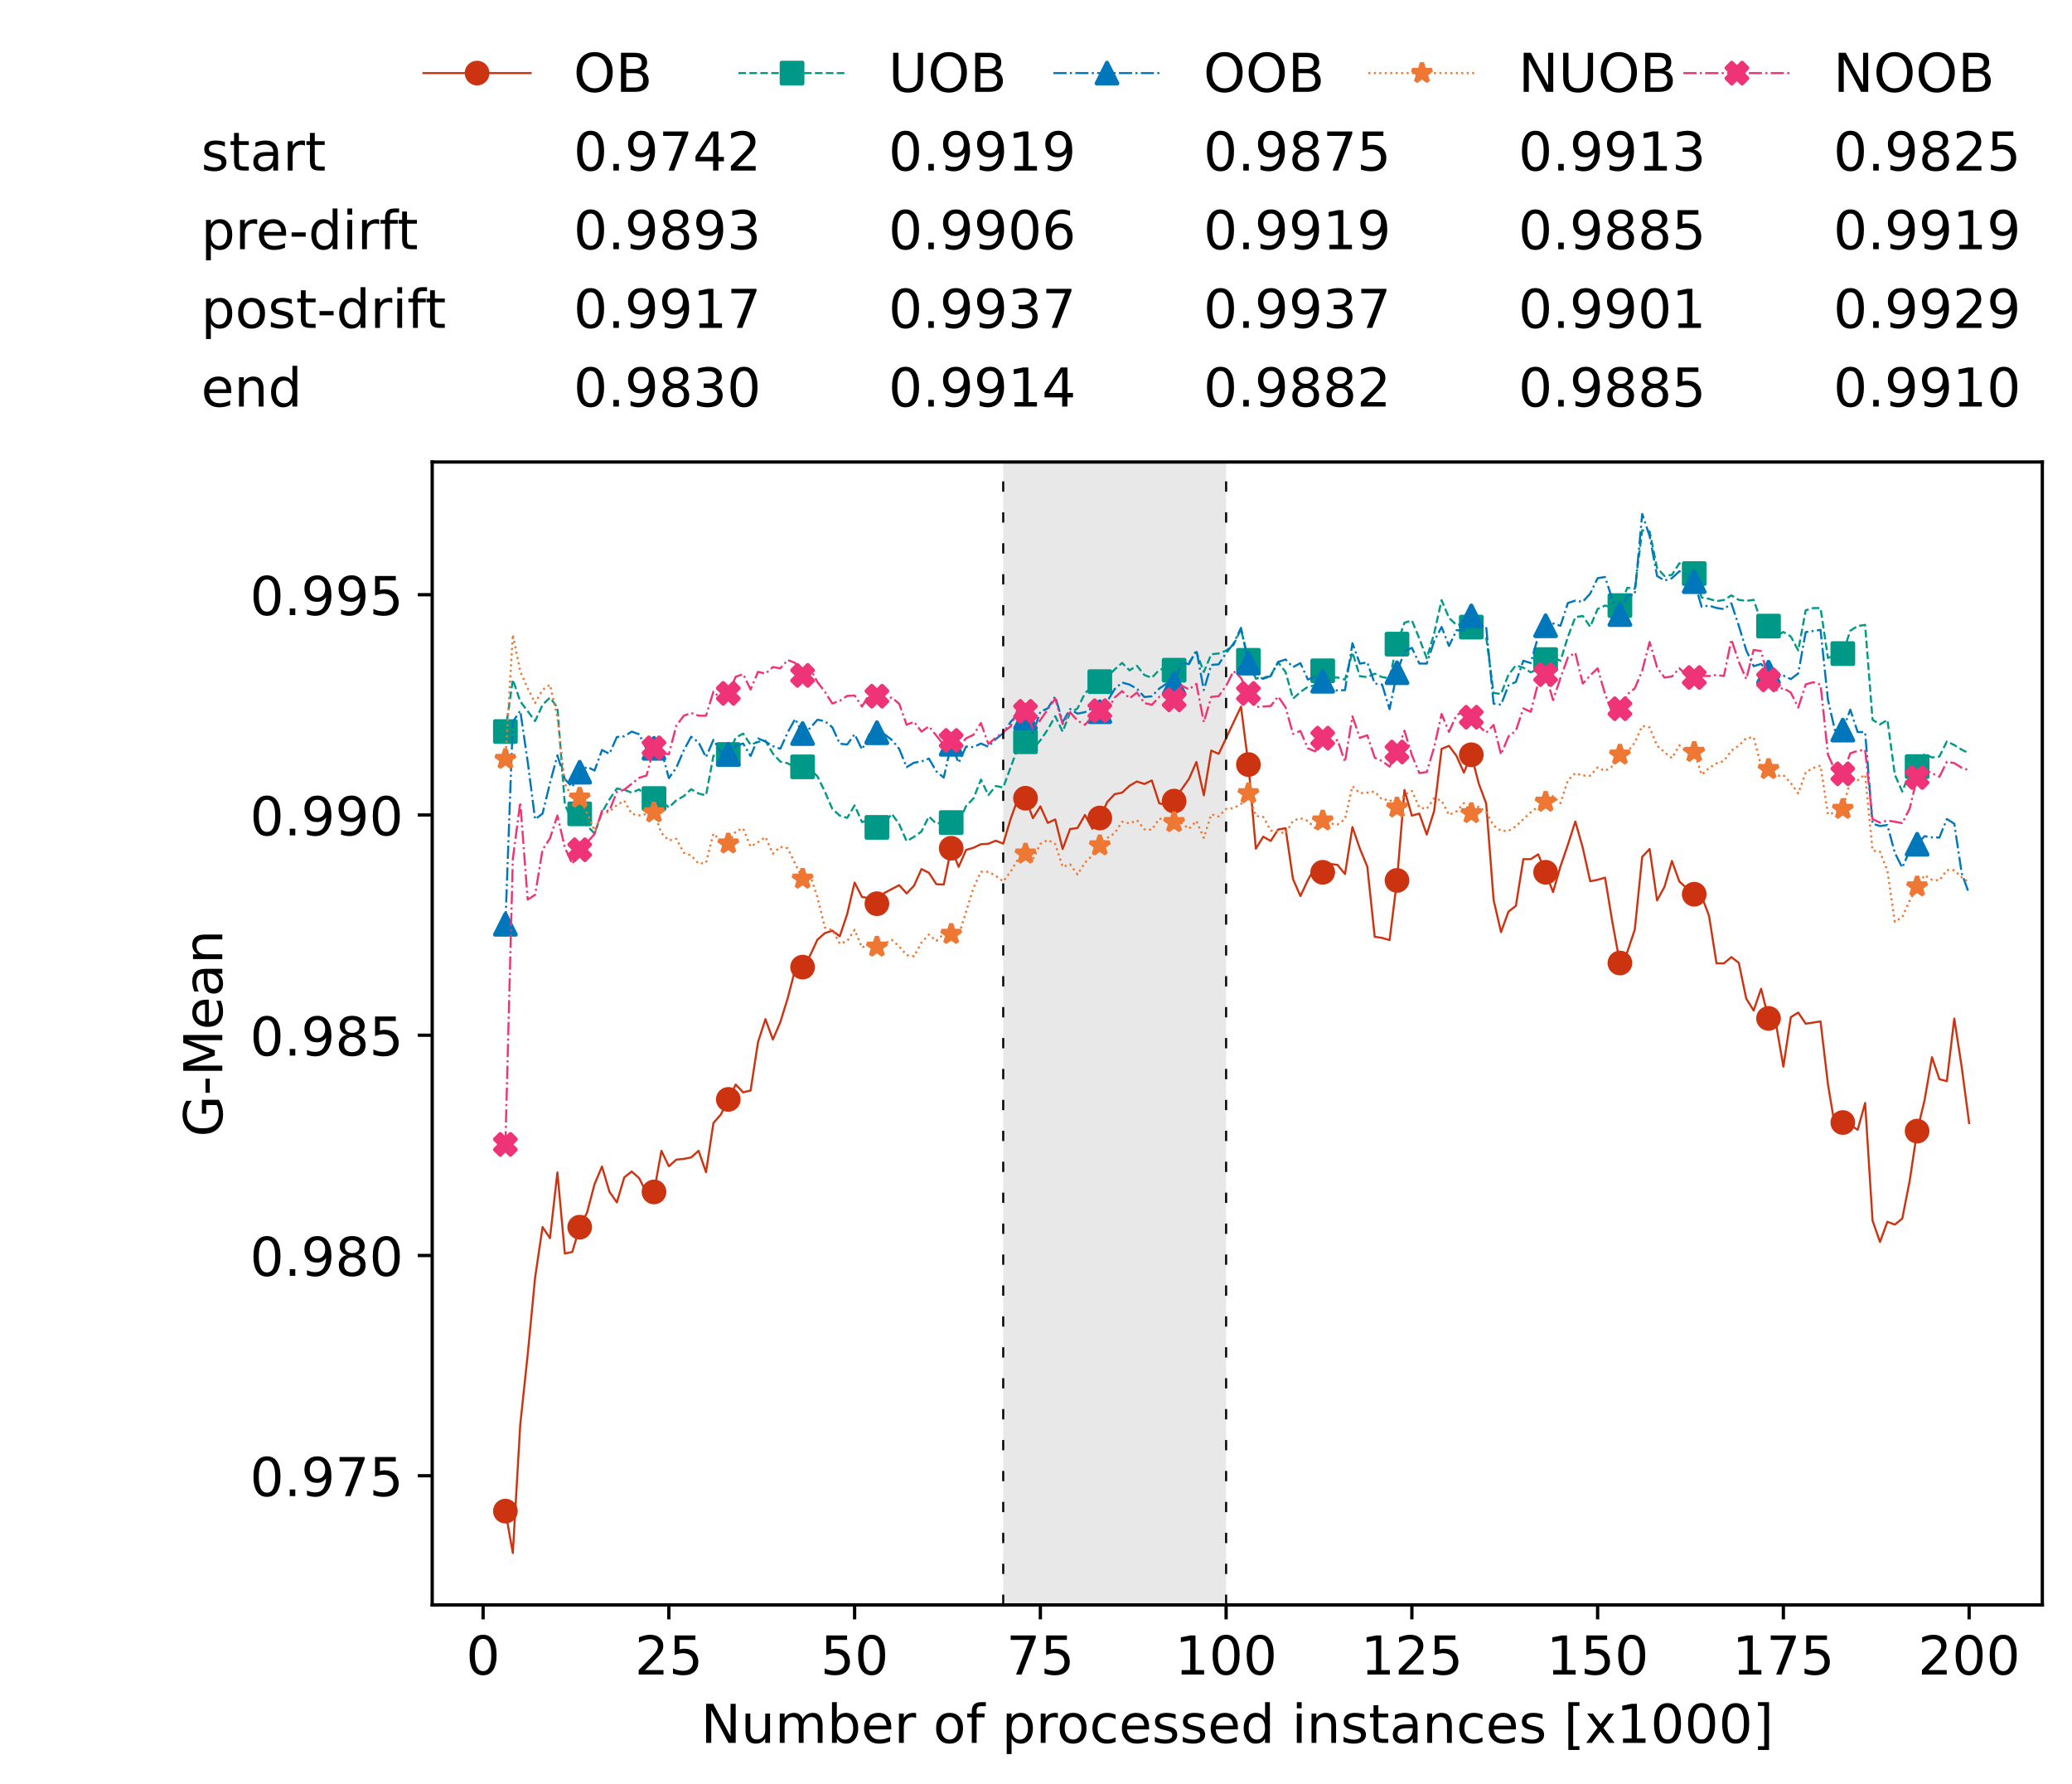 <?xml version="1.0" encoding="utf-8" standalone="no"?>
<!DOCTYPE svg PUBLIC "-//W3C//DTD SVG 1.1//EN"
  "http://www.w3.org/Graphics/SVG/1.1/DTD/svg11.dtd">
<!-- Created with matplotlib (https://matplotlib.org/) -->
<svg height="432.615pt" version="1.1" viewBox="0 0 502.65 432.615" width="502.65pt" xmlns="http://www.w3.org/2000/svg" xmlns:xlink="http://www.w3.org/1999/xlink">
 <defs>
  <style type="text/css">*{stroke-linecap:butt;stroke-linejoin:round;}</style>
 </defs>
 <g id="figure_1">
  <g id="patch_1">
   <path d="M 0 432.615 
L 502.65 432.615 
L 502.65 0 
L 0 0 
z
" style="fill:#ffffff;"/>
  </g>
  <g id="axes_1">
   <g id="patch_2">
    <path d="M 104.85 389.252 
L 495.45 389.252 
L 495.45 112.052 
L 104.85 112.052 
z
" style="fill:#ffffff;"/>
   </g>
   <g id="patch_3">
    <path clip-path="url(#pa1a2477770)" d="M 297.446 389.252 
L 297.446 112.052 
L 243.372 112.052 
L 243.372 389.252 
z
" style="fill:#d3d3d3;opacity:0.5;"/>
   </g>
   <g id="matplotlib.axis_1">
    <g id="xtick_1">
     <g id="line2d_1">
      <defs>
       <path d="M 0 0 
L 0 3.5 
" id="mead5c54ac3" style="stroke:#000000;stroke-width:0.8;"/>
      </defs>
      <g>
       <use style="stroke:#000000;stroke-width:0.8;" x="117.197" xlink:href="#mead5c54ac3" y="389.252"/>
      </g>
     </g>
     <g id="text_1">
      <!-- 0 -->
      <g transform="translate(113.061 406.13)scale(0.13 -0.13)">
       <defs>
        <path d="M 31.781 66.406 
Q 24.172 66.406 20.328 58.906 
Q 16.5 51.422 16.5 36.375 
Q 16.5 21.391 20.328 13.891 
Q 24.172 6.391 31.781 6.391 
Q 39.453 6.391 43.281 13.891 
Q 47.125 21.391 47.125 36.375 
Q 47.125 51.422 43.281 58.906 
Q 39.453 66.406 31.781 66.406 
z
M 31.781 74.219 
Q 44.047 74.219 50.516 64.516 
Q 56.984 54.828 56.984 36.375 
Q 56.984 17.969 50.516 8.266 
Q 44.047 -1.422 31.781 -1.422 
Q 19.531 -1.422 13.062 8.266 
Q 6.594 17.969 6.594 36.375 
Q 6.594 54.828 13.062 64.516 
Q 19.531 74.219 31.781 74.219 
z
" id="DejaVuSans-48"/>
       </defs>
       <use xlink:href="#DejaVuSans-48"/>
      </g>
     </g>
    </g>
    <g id="xtick_2">
     <g id="line2d_2">
      <g>
       <use style="stroke:#000000;stroke-width:0.8;" x="162.259" xlink:href="#mead5c54ac3" y="389.252"/>
      </g>
     </g>
     <g id="text_2">
      <!-- 25 -->
      <g transform="translate(153.988 406.13)scale(0.13 -0.13)">
       <defs>
        <path d="M 19.188 8.297 
L 53.609 8.297 
L 53.609 0 
L 7.328 0 
L 7.328 8.297 
Q 12.938 14.109 22.625 23.891 
Q 32.328 33.688 34.812 36.531 
Q 39.547 41.844 41.422 45.531 
Q 43.312 49.219 43.312 52.781 
Q 43.312 58.594 39.234 62.25 
Q 35.156 65.922 28.609 65.922 
Q 23.969 65.922 18.812 64.312 
Q 13.672 62.703 7.812 59.422 
L 7.812 69.391 
Q 13.766 71.781 18.938 73 
Q 24.125 74.219 28.422 74.219 
Q 39.75 74.219 46.484 68.547 
Q 53.219 62.891 53.219 53.422 
Q 53.219 48.922 51.531 44.891 
Q 49.859 40.875 45.406 35.406 
Q 44.188 33.984 37.641 27.219 
Q 31.109 20.453 19.188 8.297 
z
" id="DejaVuSans-50"/>
        <path d="M 10.797 72.906 
L 49.516 72.906 
L 49.516 64.594 
L 19.828 64.594 
L 19.828 46.734 
Q 21.969 47.469 24.109 47.828 
Q 26.266 48.188 28.422 48.188 
Q 40.625 48.188 47.75 41.5 
Q 54.891 34.812 54.891 23.391 
Q 54.891 11.625 47.562 5.094 
Q 40.234 -1.422 26.906 -1.422 
Q 22.312 -1.422 17.547 -0.641 
Q 12.797 0.141 7.719 1.703 
L 7.719 11.625 
Q 12.109 9.234 16.797 8.062 
Q 21.484 6.891 26.703 6.891 
Q 35.156 6.891 40.078 11.328 
Q 45.016 15.766 45.016 23.391 
Q 45.016 31 40.078 35.438 
Q 35.156 39.891 26.703 39.891 
Q 22.75 39.891 18.812 39.016 
Q 14.891 38.141 10.797 36.281 
z
" id="DejaVuSans-53"/>
       </defs>
       <use xlink:href="#DejaVuSans-50"/>
       <use x="63.623" xlink:href="#DejaVuSans-53"/>
      </g>
     </g>
    </g>
    <g id="xtick_3">
     <g id="line2d_3">
      <g>
       <use style="stroke:#000000;stroke-width:0.8;" x="207.322" xlink:href="#mead5c54ac3" y="389.252"/>
      </g>
     </g>
     <g id="text_3">
      <!-- 50 -->
      <g transform="translate(199.05 406.13)scale(0.13 -0.13)">
       <use xlink:href="#DejaVuSans-53"/>
       <use x="63.623" xlink:href="#DejaVuSans-48"/>
      </g>
     </g>
    </g>
    <g id="xtick_4">
     <g id="line2d_4">
      <g>
       <use style="stroke:#000000;stroke-width:0.8;" x="252.384" xlink:href="#mead5c54ac3" y="389.252"/>
      </g>
     </g>
     <g id="text_4">
      <!-- 75 -->
      <g transform="translate(244.113 406.13)scale(0.13 -0.13)">
       <defs>
        <path d="M 8.203 72.906 
L 55.078 72.906 
L 55.078 68.703 
L 28.609 0 
L 18.312 0 
L 43.219 64.594 
L 8.203 64.594 
z
" id="DejaVuSans-55"/>
       </defs>
       <use xlink:href="#DejaVuSans-55"/>
       <use x="63.623" xlink:href="#DejaVuSans-53"/>
      </g>
     </g>
    </g>
    <g id="xtick_5">
     <g id="line2d_5">
      <g>
       <use style="stroke:#000000;stroke-width:0.8;" x="297.446" xlink:href="#mead5c54ac3" y="389.252"/>
      </g>
     </g>
     <g id="text_5">
      <!-- 100 -->
      <g transform="translate(285.039 406.13)scale(0.13 -0.13)">
       <defs>
        <path d="M 12.406 8.297 
L 28.516 8.297 
L 28.516 63.922 
L 10.984 60.406 
L 10.984 69.391 
L 28.422 72.906 
L 38.281 72.906 
L 38.281 8.297 
L 54.391 8.297 
L 54.391 0 
L 12.406 0 
z
" id="DejaVuSans-49"/>
       </defs>
       <use xlink:href="#DejaVuSans-49"/>
       <use x="63.623" xlink:href="#DejaVuSans-48"/>
       <use x="127.246" xlink:href="#DejaVuSans-48"/>
      </g>
     </g>
    </g>
    <g id="xtick_6">
     <g id="line2d_6">
      <g>
       <use style="stroke:#000000;stroke-width:0.8;" x="342.509" xlink:href="#mead5c54ac3" y="389.252"/>
      </g>
     </g>
     <g id="text_6">
      <!-- 125 -->
      <g transform="translate(330.102 406.13)scale(0.13 -0.13)">
       <use xlink:href="#DejaVuSans-49"/>
       <use x="63.623" xlink:href="#DejaVuSans-50"/>
       <use x="127.246" xlink:href="#DejaVuSans-53"/>
      </g>
     </g>
    </g>
    <g id="xtick_7">
     <g id="line2d_7">
      <g>
       <use style="stroke:#000000;stroke-width:0.8;" x="387.571" xlink:href="#mead5c54ac3" y="389.252"/>
      </g>
     </g>
     <g id="text_7">
      <!-- 150 -->
      <g transform="translate(375.164 406.13)scale(0.13 -0.13)">
       <use xlink:href="#DejaVuSans-49"/>
       <use x="63.623" xlink:href="#DejaVuSans-53"/>
       <use x="127.246" xlink:href="#DejaVuSans-48"/>
      </g>
     </g>
    </g>
    <g id="xtick_8">
     <g id="line2d_8">
      <g>
       <use style="stroke:#000000;stroke-width:0.8;" x="432.633" xlink:href="#mead5c54ac3" y="389.252"/>
      </g>
     </g>
     <g id="text_8">
      <!-- 175 -->
      <g transform="translate(420.226 406.13)scale(0.13 -0.13)">
       <use xlink:href="#DejaVuSans-49"/>
       <use x="63.623" xlink:href="#DejaVuSans-55"/>
       <use x="127.246" xlink:href="#DejaVuSans-53"/>
      </g>
     </g>
    </g>
    <g id="xtick_9">
     <g id="line2d_9">
      <g>
       <use style="stroke:#000000;stroke-width:0.8;" x="477.695" xlink:href="#mead5c54ac3" y="389.252"/>
      </g>
     </g>
     <g id="text_9">
      <!-- 200 -->
      <g transform="translate(465.289 406.13)scale(0.13 -0.13)">
       <use xlink:href="#DejaVuSans-50"/>
       <use x="63.623" xlink:href="#DejaVuSans-48"/>
       <use x="127.246" xlink:href="#DejaVuSans-48"/>
      </g>
     </g>
    </g>
    <g id="text_10">
     <!-- Number of processed instances [x1000] -->
     <g transform="translate(170.025 422.711)scale(0.13 -0.13)">
      <defs>
       <path d="M 9.812 72.906 
L 23.094 72.906 
L 55.422 11.922 
L 55.422 72.906 
L 64.984 72.906 
L 64.984 0 
L 51.703 0 
L 19.391 60.984 
L 19.391 0 
L 9.812 0 
z
" id="DejaVuSans-78"/>
       <path d="M 8.5 21.578 
L 8.5 54.688 
L 17.484 54.688 
L 17.484 21.922 
Q 17.484 14.156 20.5 10.266 
Q 23.531 6.391 29.594 6.391 
Q 36.859 6.391 41.078 11.031 
Q 45.312 15.672 45.312 23.688 
L 45.312 54.688 
L 54.297 54.688 
L 54.297 0 
L 45.312 0 
L 45.312 8.406 
Q 42.047 3.422 37.719 1 
Q 33.406 -1.422 27.688 -1.422 
Q 18.266 -1.422 13.375 4.438 
Q 8.5 10.297 8.5 21.578 
z
M 31.109 56 
z
" id="DejaVuSans-117"/>
       <path d="M 52 44.188 
Q 55.375 50.25 60.062 53.125 
Q 64.75 56 71.094 56 
Q 79.641 56 84.281 50.016 
Q 88.922 44.047 88.922 33.016 
L 88.922 0 
L 79.891 0 
L 79.891 32.719 
Q 79.891 40.578 77.094 44.375 
Q 74.312 48.188 68.609 48.188 
Q 61.625 48.188 57.562 43.547 
Q 53.516 38.922 53.516 30.906 
L 53.516 0 
L 44.484 0 
L 44.484 32.719 
Q 44.484 40.625 41.703 44.406 
Q 38.922 48.188 33.109 48.188 
Q 26.219 48.188 22.156 43.531 
Q 18.109 38.875 18.109 30.906 
L 18.109 0 
L 9.078 0 
L 9.078 54.688 
L 18.109 54.688 
L 18.109 46.188 
Q 21.188 51.219 25.484 53.609 
Q 29.781 56 35.688 56 
Q 41.656 56 45.828 52.969 
Q 50 49.953 52 44.188 
z
" id="DejaVuSans-109"/>
       <path d="M 48.688 27.297 
Q 48.688 37.203 44.609 42.844 
Q 40.531 48.484 33.406 48.484 
Q 26.266 48.484 22.188 42.844 
Q 18.109 37.203 18.109 27.297 
Q 18.109 17.391 22.188 11.75 
Q 26.266 6.109 33.406 6.109 
Q 40.531 6.109 44.609 11.75 
Q 48.688 17.391 48.688 27.297 
z
M 18.109 46.391 
Q 20.953 51.266 25.266 53.625 
Q 29.594 56 35.594 56 
Q 45.562 56 51.781 48.094 
Q 58.016 40.188 58.016 27.297 
Q 58.016 14.406 51.781 6.484 
Q 45.562 -1.422 35.594 -1.422 
Q 29.594 -1.422 25.266 0.953 
Q 20.953 3.328 18.109 8.203 
L 18.109 0 
L 9.078 0 
L 9.078 75.984 
L 18.109 75.984 
z
" id="DejaVuSans-98"/>
       <path d="M 56.203 29.594 
L 56.203 25.203 
L 14.891 25.203 
Q 15.484 15.922 20.484 11.062 
Q 25.484 6.203 34.422 6.203 
Q 39.594 6.203 44.453 7.469 
Q 49.312 8.734 54.109 11.281 
L 54.109 2.781 
Q 49.266 0.734 44.188 -0.344 
Q 39.109 -1.422 33.891 -1.422 
Q 20.797 -1.422 13.156 6.188 
Q 5.516 13.812 5.516 26.812 
Q 5.516 40.234 12.766 48.109 
Q 20.016 56 32.328 56 
Q 43.359 56 49.781 48.891 
Q 56.203 41.797 56.203 29.594 
z
M 47.219 32.234 
Q 47.125 39.594 43.094 43.984 
Q 39.062 48.391 32.422 48.391 
Q 24.906 48.391 20.391 44.141 
Q 15.875 39.891 15.188 32.172 
z
" id="DejaVuSans-101"/>
       <path d="M 41.109 46.297 
Q 39.594 47.172 37.812 47.578 
Q 36.031 48 33.891 48 
Q 26.266 48 22.188 43.047 
Q 18.109 38.094 18.109 28.812 
L 18.109 0 
L 9.078 0 
L 9.078 54.688 
L 18.109 54.688 
L 18.109 46.188 
Q 20.953 51.172 25.484 53.578 
Q 30.031 56 36.531 56 
Q 37.453 56 38.578 55.875 
Q 39.703 55.766 41.062 55.516 
z
" id="DejaVuSans-114"/>
       <path id="DejaVuSans-32"/>
       <path d="M 30.609 48.391 
Q 23.391 48.391 19.188 42.75 
Q 14.984 37.109 14.984 27.297 
Q 14.984 17.484 19.156 11.844 
Q 23.344 6.203 30.609 6.203 
Q 37.797 6.203 41.984 11.859 
Q 46.188 17.531 46.188 27.297 
Q 46.188 37.016 41.984 42.703 
Q 37.797 48.391 30.609 48.391 
z
M 30.609 56 
Q 42.328 56 49.016 48.375 
Q 55.719 40.766 55.719 27.297 
Q 55.719 13.875 49.016 6.219 
Q 42.328 -1.422 30.609 -1.422 
Q 18.844 -1.422 12.172 6.219 
Q 5.516 13.875 5.516 27.297 
Q 5.516 40.766 12.172 48.375 
Q 18.844 56 30.609 56 
z
" id="DejaVuSans-111"/>
       <path d="M 37.109 75.984 
L 37.109 68.5 
L 28.516 68.5 
Q 23.688 68.5 21.797 66.547 
Q 19.922 64.594 19.922 59.516 
L 19.922 54.688 
L 34.719 54.688 
L 34.719 47.703 
L 19.922 47.703 
L 19.922 0 
L 10.891 0 
L 10.891 47.703 
L 2.297 47.703 
L 2.297 54.688 
L 10.891 54.688 
L 10.891 58.5 
Q 10.891 67.625 15.141 71.797 
Q 19.391 75.984 28.609 75.984 
z
" id="DejaVuSans-102"/>
       <path d="M 18.109 8.203 
L 18.109 -20.797 
L 9.078 -20.797 
L 9.078 54.688 
L 18.109 54.688 
L 18.109 46.391 
Q 20.953 51.266 25.266 53.625 
Q 29.594 56 35.594 56 
Q 45.562 56 51.781 48.094 
Q 58.016 40.188 58.016 27.297 
Q 58.016 14.406 51.781 6.484 
Q 45.562 -1.422 35.594 -1.422 
Q 29.594 -1.422 25.266 0.953 
Q 20.953 3.328 18.109 8.203 
z
M 48.688 27.297 
Q 48.688 37.203 44.609 42.844 
Q 40.531 48.484 33.406 48.484 
Q 26.266 48.484 22.188 42.844 
Q 18.109 37.203 18.109 27.297 
Q 18.109 17.391 22.188 11.75 
Q 26.266 6.109 33.406 6.109 
Q 40.531 6.109 44.609 11.75 
Q 48.688 17.391 48.688 27.297 
z
" id="DejaVuSans-112"/>
       <path d="M 48.781 52.594 
L 48.781 44.188 
Q 44.969 46.297 41.141 47.344 
Q 37.312 48.391 33.406 48.391 
Q 24.656 48.391 19.812 42.844 
Q 14.984 37.312 14.984 27.297 
Q 14.984 17.281 19.812 11.734 
Q 24.656 6.203 33.406 6.203 
Q 37.312 6.203 41.141 7.25 
Q 44.969 8.297 48.781 10.406 
L 48.781 2.094 
Q 45.016 0.344 40.984 -0.531 
Q 36.969 -1.422 32.422 -1.422 
Q 20.062 -1.422 12.781 6.344 
Q 5.516 14.109 5.516 27.297 
Q 5.516 40.672 12.859 48.328 
Q 20.219 56 33.016 56 
Q 37.156 56 41.109 55.141 
Q 45.062 54.297 48.781 52.594 
z
" id="DejaVuSans-99"/>
       <path d="M 44.281 53.078 
L 44.281 44.578 
Q 40.484 46.531 36.375 47.5 
Q 32.281 48.484 27.875 48.484 
Q 21.188 48.484 17.844 46.438 
Q 14.5 44.391 14.5 40.281 
Q 14.5 37.156 16.891 35.375 
Q 19.281 33.594 26.516 31.984 
L 29.594 31.297 
Q 39.156 29.25 43.188 25.516 
Q 47.219 21.781 47.219 15.094 
Q 47.219 7.469 41.188 3.016 
Q 35.156 -1.422 24.609 -1.422 
Q 20.219 -1.422 15.453 -0.562 
Q 10.688 0.297 5.422 2 
L 5.422 11.281 
Q 10.406 8.688 15.234 7.391 
Q 20.062 6.109 24.812 6.109 
Q 31.156 6.109 34.562 8.281 
Q 37.984 10.453 37.984 14.406 
Q 37.984 18.062 35.516 20.016 
Q 33.062 21.969 24.703 23.781 
L 21.578 24.516 
Q 13.234 26.266 9.516 29.906 
Q 5.812 33.547 5.812 39.891 
Q 5.812 47.609 11.281 51.797 
Q 16.75 56 26.812 56 
Q 31.781 56 36.172 55.266 
Q 40.578 54.547 44.281 53.078 
z
" id="DejaVuSans-115"/>
       <path d="M 45.406 46.391 
L 45.406 75.984 
L 54.391 75.984 
L 54.391 0 
L 45.406 0 
L 45.406 8.203 
Q 42.578 3.328 38.25 0.953 
Q 33.938 -1.422 27.875 -1.422 
Q 17.969 -1.422 11.734 6.484 
Q 5.516 14.406 5.516 27.297 
Q 5.516 40.188 11.734 48.094 
Q 17.969 56 27.875 56 
Q 33.938 56 38.25 53.625 
Q 42.578 51.266 45.406 46.391 
z
M 14.797 27.297 
Q 14.797 17.391 18.875 11.75 
Q 22.953 6.109 30.078 6.109 
Q 37.203 6.109 41.297 11.75 
Q 45.406 17.391 45.406 27.297 
Q 45.406 37.203 41.297 42.844 
Q 37.203 48.484 30.078 48.484 
Q 22.953 48.484 18.875 42.844 
Q 14.797 37.203 14.797 27.297 
z
" id="DejaVuSans-100"/>
       <path d="M 9.422 54.688 
L 18.406 54.688 
L 18.406 0 
L 9.422 0 
z
M 9.422 75.984 
L 18.406 75.984 
L 18.406 64.594 
L 9.422 64.594 
z
" id="DejaVuSans-105"/>
       <path d="M 54.891 33.016 
L 54.891 0 
L 45.906 0 
L 45.906 32.719 
Q 45.906 40.484 42.875 44.328 
Q 39.844 48.188 33.797 48.188 
Q 26.516 48.188 22.312 43.547 
Q 18.109 38.922 18.109 30.906 
L 18.109 0 
L 9.078 0 
L 9.078 54.688 
L 18.109 54.688 
L 18.109 46.188 
Q 21.344 51.125 25.703 53.562 
Q 30.078 56 35.797 56 
Q 45.219 56 50.047 50.172 
Q 54.891 44.344 54.891 33.016 
z
" id="DejaVuSans-110"/>
       <path d="M 18.312 70.219 
L 18.312 54.688 
L 36.812 54.688 
L 36.812 47.703 
L 18.312 47.703 
L 18.312 18.016 
Q 18.312 11.328 20.141 9.422 
Q 21.969 7.516 27.594 7.516 
L 36.812 7.516 
L 36.812 0 
L 27.594 0 
Q 17.188 0 13.234 3.875 
Q 9.281 7.766 9.281 18.016 
L 9.281 47.703 
L 2.688 47.703 
L 2.688 54.688 
L 9.281 54.688 
L 9.281 70.219 
z
" id="DejaVuSans-116"/>
       <path d="M 34.281 27.484 
Q 23.391 27.484 19.188 25 
Q 14.984 22.516 14.984 16.5 
Q 14.984 11.719 18.141 8.906 
Q 21.297 6.109 26.703 6.109 
Q 34.188 6.109 38.703 11.406 
Q 43.219 16.703 43.219 25.484 
L 43.219 27.484 
z
M 52.203 31.203 
L 52.203 0 
L 43.219 0 
L 43.219 8.297 
Q 40.141 3.328 35.547 0.953 
Q 30.953 -1.422 24.312 -1.422 
Q 15.922 -1.422 10.953 3.297 
Q 6 8.016 6 15.922 
Q 6 25.141 12.172 29.828 
Q 18.359 34.516 30.609 34.516 
L 43.219 34.516 
L 43.219 35.406 
Q 43.219 41.609 39.141 45 
Q 35.062 48.391 27.688 48.391 
Q 23 48.391 18.547 47.266 
Q 14.109 46.141 10.016 43.891 
L 10.016 52.203 
Q 14.938 54.109 19.578 55.047 
Q 24.219 56 28.609 56 
Q 40.484 56 46.344 49.844 
Q 52.203 43.703 52.203 31.203 
z
" id="DejaVuSans-97"/>
       <path d="M 8.594 75.984 
L 29.297 75.984 
L 29.297 69 
L 17.578 69 
L 17.578 -6.203 
L 29.297 -6.203 
L 29.297 -13.188 
L 8.594 -13.188 
z
" id="DejaVuSans-91"/>
       <path d="M 54.891 54.688 
L 35.109 28.078 
L 55.906 0 
L 45.312 0 
L 29.391 21.484 
L 13.484 0 
L 2.875 0 
L 24.125 28.609 
L 4.688 54.688 
L 15.281 54.688 
L 29.781 35.203 
L 44.281 54.688 
z
" id="DejaVuSans-120"/>
       <path d="M 30.422 75.984 
L 30.422 -13.188 
L 9.719 -13.188 
L 9.719 -6.203 
L 21.391 -6.203 
L 21.391 69 
L 9.719 69 
L 9.719 75.984 
z
" id="DejaVuSans-93"/>
      </defs>
      <use xlink:href="#DejaVuSans-78"/>
      <use x="74.805" xlink:href="#DejaVuSans-117"/>
      <use x="138.184" xlink:href="#DejaVuSans-109"/>
      <use x="235.596" xlink:href="#DejaVuSans-98"/>
      <use x="299.072" xlink:href="#DejaVuSans-101"/>
      <use x="360.596" xlink:href="#DejaVuSans-114"/>
      <use x="401.709" xlink:href="#DejaVuSans-32"/>
      <use x="433.496" xlink:href="#DejaVuSans-111"/>
      <use x="494.678" xlink:href="#DejaVuSans-102"/>
      <use x="529.883" xlink:href="#DejaVuSans-32"/>
      <use x="561.67" xlink:href="#DejaVuSans-112"/>
      <use x="625.146" xlink:href="#DejaVuSans-114"/>
      <use x="664.01" xlink:href="#DejaVuSans-111"/>
      <use x="725.191" xlink:href="#DejaVuSans-99"/>
      <use x="780.172" xlink:href="#DejaVuSans-101"/>
      <use x="841.695" xlink:href="#DejaVuSans-115"/>
      <use x="893.795" xlink:href="#DejaVuSans-115"/>
      <use x="945.895" xlink:href="#DejaVuSans-101"/>
      <use x="1007.418" xlink:href="#DejaVuSans-100"/>
      <use x="1070.895" xlink:href="#DejaVuSans-32"/>
      <use x="1102.682" xlink:href="#DejaVuSans-105"/>
      <use x="1130.465" xlink:href="#DejaVuSans-110"/>
      <use x="1193.844" xlink:href="#DejaVuSans-115"/>
      <use x="1245.943" xlink:href="#DejaVuSans-116"/>
      <use x="1285.152" xlink:href="#DejaVuSans-97"/>
      <use x="1346.432" xlink:href="#DejaVuSans-110"/>
      <use x="1409.811" xlink:href="#DejaVuSans-99"/>
      <use x="1464.791" xlink:href="#DejaVuSans-101"/>
      <use x="1526.314" xlink:href="#DejaVuSans-115"/>
      <use x="1578.414" xlink:href="#DejaVuSans-32"/>
      <use x="1610.201" xlink:href="#DejaVuSans-91"/>
      <use x="1649.215" xlink:href="#DejaVuSans-120"/>
      <use x="1708.395" xlink:href="#DejaVuSans-49"/>
      <use x="1772.018" xlink:href="#DejaVuSans-48"/>
      <use x="1835.641" xlink:href="#DejaVuSans-48"/>
      <use x="1899.264" xlink:href="#DejaVuSans-48"/>
      <use x="1962.887" xlink:href="#DejaVuSans-93"/>
     </g>
    </g>
   </g>
   <g id="matplotlib.axis_2">
    <g id="ytick_1">
     <g id="line2d_10">
      <defs>
       <path d="M 0 0 
L -3.5 0 
" id="m1d63757ce3" style="stroke:#000000;stroke-width:0.8;"/>
      </defs>
      <g>
       <use style="stroke:#000000;stroke-width:0.8;" x="104.85" xlink:href="#m1d63757ce3" y="357.918"/>
      </g>
     </g>
     <g id="text_11">
      <!-- 0.975 -->
      <g transform="translate(60.633 362.857)scale(0.13 -0.13)">
       <defs>
        <path d="M 10.688 12.406 
L 21 12.406 
L 21 0 
L 10.688 0 
z
" id="DejaVuSans-46"/>
        <path d="M 10.984 1.516 
L 10.984 10.5 
Q 14.703 8.734 18.5 7.812 
Q 22.312 6.891 25.984 6.891 
Q 35.75 6.891 40.891 13.453 
Q 46.047 20.016 46.781 33.406 
Q 43.953 29.203 39.594 26.953 
Q 35.25 24.703 29.984 24.703 
Q 19.047 24.703 12.672 31.312 
Q 6.297 37.938 6.297 49.422 
Q 6.297 60.641 12.938 67.422 
Q 19.578 74.219 30.609 74.219 
Q 43.266 74.219 49.922 64.516 
Q 56.594 54.828 56.594 36.375 
Q 56.594 19.141 48.406 8.859 
Q 40.234 -1.422 26.422 -1.422 
Q 22.703 -1.422 18.891 -0.688 
Q 15.094 0.047 10.984 1.516 
z
M 30.609 32.422 
Q 37.25 32.422 41.125 36.953 
Q 45.016 41.5 45.016 49.422 
Q 45.016 57.281 41.125 61.844 
Q 37.25 66.406 30.609 66.406 
Q 23.969 66.406 20.094 61.844 
Q 16.219 57.281 16.219 49.422 
Q 16.219 41.5 20.094 36.953 
Q 23.969 32.422 30.609 32.422 
z
" id="DejaVuSans-57"/>
       </defs>
       <use xlink:href="#DejaVuSans-48"/>
       <use x="63.623" xlink:href="#DejaVuSans-46"/>
       <use x="95.41" xlink:href="#DejaVuSans-57"/>
       <use x="159.033" xlink:href="#DejaVuSans-55"/>
       <use x="222.656" xlink:href="#DejaVuSans-53"/>
      </g>
     </g>
    </g>
    <g id="ytick_2">
     <g id="line2d_11">
      <g>
       <use style="stroke:#000000;stroke-width:0.8;" x="104.85" xlink:href="#m1d63757ce3" y="304.498"/>
      </g>
     </g>
     <g id="text_12">
      <!-- 0.980 -->
      <g transform="translate(60.633 309.437)scale(0.13 -0.13)">
       <defs>
        <path d="M 31.781 34.625 
Q 24.75 34.625 20.719 30.859 
Q 16.703 27.094 16.703 20.516 
Q 16.703 13.922 20.719 10.156 
Q 24.75 6.391 31.781 6.391 
Q 38.812 6.391 42.859 10.172 
Q 46.922 13.969 46.922 20.516 
Q 46.922 27.094 42.891 30.859 
Q 38.875 34.625 31.781 34.625 
z
M 21.922 38.812 
Q 15.578 40.375 12.031 44.719 
Q 8.5 49.078 8.5 55.328 
Q 8.5 64.062 14.719 69.141 
Q 20.953 74.219 31.781 74.219 
Q 42.672 74.219 48.875 69.141 
Q 55.078 64.062 55.078 55.328 
Q 55.078 49.078 51.531 44.719 
Q 48 40.375 41.703 38.812 
Q 48.828 37.156 52.797 32.312 
Q 56.781 27.484 56.781 20.516 
Q 56.781 9.906 50.312 4.234 
Q 43.844 -1.422 31.781 -1.422 
Q 19.734 -1.422 13.25 4.234 
Q 6.781 9.906 6.781 20.516 
Q 6.781 27.484 10.781 32.312 
Q 14.797 37.156 21.922 38.812 
z
M 18.312 54.391 
Q 18.312 48.734 21.844 45.562 
Q 25.391 42.391 31.781 42.391 
Q 38.141 42.391 41.719 45.562 
Q 45.312 48.734 45.312 54.391 
Q 45.312 60.062 41.719 63.234 
Q 38.141 66.406 31.781 66.406 
Q 25.391 66.406 21.844 63.234 
Q 18.312 60.062 18.312 54.391 
z
" id="DejaVuSans-56"/>
       </defs>
       <use xlink:href="#DejaVuSans-48"/>
       <use x="63.623" xlink:href="#DejaVuSans-46"/>
       <use x="95.41" xlink:href="#DejaVuSans-57"/>
       <use x="159.033" xlink:href="#DejaVuSans-56"/>
       <use x="222.656" xlink:href="#DejaVuSans-48"/>
      </g>
     </g>
    </g>
    <g id="ytick_3">
     <g id="line2d_12">
      <g>
       <use style="stroke:#000000;stroke-width:0.8;" x="104.85" xlink:href="#m1d63757ce3" y="251.079"/>
      </g>
     </g>
     <g id="text_13">
      <!-- 0.985 -->
      <g transform="translate(60.633 256.018)scale(0.13 -0.13)">
       <use xlink:href="#DejaVuSans-48"/>
       <use x="63.623" xlink:href="#DejaVuSans-46"/>
       <use x="95.41" xlink:href="#DejaVuSans-57"/>
       <use x="159.033" xlink:href="#DejaVuSans-56"/>
       <use x="222.656" xlink:href="#DejaVuSans-53"/>
      </g>
     </g>
    </g>
    <g id="ytick_4">
     <g id="line2d_13">
      <g>
       <use style="stroke:#000000;stroke-width:0.8;" x="104.85" xlink:href="#m1d63757ce3" y="197.66"/>
      </g>
     </g>
     <g id="text_14">
      <!-- 0.990 -->
      <g transform="translate(60.633 202.599)scale(0.13 -0.13)">
       <use xlink:href="#DejaVuSans-48"/>
       <use x="63.623" xlink:href="#DejaVuSans-46"/>
       <use x="95.41" xlink:href="#DejaVuSans-57"/>
       <use x="159.033" xlink:href="#DejaVuSans-57"/>
       <use x="222.656" xlink:href="#DejaVuSans-48"/>
      </g>
     </g>
    </g>
    <g id="ytick_5">
     <g id="line2d_14">
      <g>
       <use style="stroke:#000000;stroke-width:0.8;" x="104.85" xlink:href="#m1d63757ce3" y="144.241"/>
      </g>
     </g>
     <g id="text_15">
      <!-- 0.995 -->
      <g transform="translate(60.633 149.18)scale(0.13 -0.13)">
       <use xlink:href="#DejaVuSans-48"/>
       <use x="63.623" xlink:href="#DejaVuSans-46"/>
       <use x="95.41" xlink:href="#DejaVuSans-57"/>
       <use x="159.033" xlink:href="#DejaVuSans-57"/>
       <use x="222.656" xlink:href="#DejaVuSans-53"/>
      </g>
     </g>
    </g>
    <g id="text_16">
     <!-- G-Mean -->
     <g transform="translate(53.93 275.744)rotate(-90)scale(0.13 -0.13)">
      <defs>
       <path d="M 59.516 10.406 
L 59.516 29.984 
L 43.406 29.984 
L 43.406 38.094 
L 69.281 38.094 
L 69.281 6.781 
Q 63.578 2.734 56.688 0.656 
Q 49.812 -1.422 42 -1.422 
Q 24.906 -1.422 15.25 8.562 
Q 5.609 18.562 5.609 36.375 
Q 5.609 54.25 15.25 64.234 
Q 24.906 74.219 42 74.219 
Q 49.125 74.219 55.547 72.453 
Q 61.969 70.703 67.391 67.281 
L 67.391 56.781 
Q 61.922 61.422 55.766 63.766 
Q 49.609 66.109 42.828 66.109 
Q 29.438 66.109 22.719 58.641 
Q 16.016 51.172 16.016 36.375 
Q 16.016 21.625 22.719 14.156 
Q 29.438 6.688 42.828 6.688 
Q 48.047 6.688 52.141 7.594 
Q 56.25 8.5 59.516 10.406 
z
" id="DejaVuSans-71"/>
       <path d="M 4.891 31.391 
L 31.203 31.391 
L 31.203 23.391 
L 4.891 23.391 
z
" id="DejaVuSans-45"/>
       <path d="M 9.812 72.906 
L 24.516 72.906 
L 43.109 23.297 
L 61.812 72.906 
L 76.516 72.906 
L 76.516 0 
L 66.891 0 
L 66.891 64.016 
L 48.094 14.016 
L 38.188 14.016 
L 19.391 64.016 
L 19.391 0 
L 9.812 0 
z
" id="DejaVuSans-77"/>
      </defs>
      <use xlink:href="#DejaVuSans-71"/>
      <use x="77.49" xlink:href="#DejaVuSans-45"/>
      <use x="113.574" xlink:href="#DejaVuSans-77"/>
      <use x="199.854" xlink:href="#DejaVuSans-101"/>
      <use x="261.377" xlink:href="#DejaVuSans-97"/>
      <use x="322.656" xlink:href="#DejaVuSans-110"/>
     </g>
    </g>
   </g>
   <g id="line2d_15"/>
   <g id="line2d_16"/>
   <g id="line2d_17"/>
   <g id="line2d_18"/>
   <g id="line2d_19"/>
   <g id="line2d_20">
    <path clip-path="url(#pa1a2477770)" d="M 122.605 366.499 
L 124.407 376.652 
L 126.21 345.489 
L 128.012 328.559 
L 129.815 309.831 
L 131.617 297.608 
L 133.419 300.296 
L 135.222 284.35 
L 137.024 304.02 
L 138.827 303.65 
L 140.629 297.626 
L 142.432 294.044 
L 144.234 287.18 
L 146.037 282.927 
L 147.839 289.022 
L 149.642 291.625 
L 151.444 285.544 
L 153.247 284.134 
L 155.049 285.733 
L 156.852 289.333 
L 158.654 289.084 
L 160.457 279.113 
L 162.259 282.862 
L 164.062 281.256 
L 165.864 281.076 
L 167.667 280.711 
L 169.469 279.104 
L 171.272 284.292 
L 173.074 272.358 
L 174.877 270.298 
L 178.482 263.041 
L 180.284 264.929 
L 182.087 264.487 
L 183.889 252.745 
L 185.692 247.177 
L 187.494 252.112 
L 189.297 247.9 
L 191.099 242.064 
L 192.902 235.131 
L 194.704 234.558 
L 196.507 231.769 
L 198.309 227.892 
L 200.112 226.311 
L 201.914 225.717 
L 203.717 227.076 
L 205.519 221.689 
L 207.322 214.053 
L 209.124 217.547 
L 210.927 217.833 
L 212.729 219.178 
L 214.532 216.579 
L 218.137 214.68 
L 219.939 216.682 
L 221.742 214.812 
L 223.544 210.779 
L 225.347 211.681 
L 227.149 214.443 
L 228.952 214.528 
L 230.754 205.732 
L 232.557 210.24 
L 234.359 206.139 
L 236.162 205.607 
L 237.964 204.753 
L 239.767 204.647 
L 241.569 203.893 
L 243.372 204.611 
L 245.174 198.596 
L 246.976 193.595 
L 248.779 193.595 
L 250.581 198.444 
L 252.384 195.573 
L 254.186 199.585 
L 255.989 198.742 
L 257.791 205.905 
L 259.594 201.07 
L 261.396 200.821 
L 263.199 197.651 
L 265.001 200.994 
L 266.804 198.397 
L 268.606 194.519 
L 270.409 192.608 
L 272.211 192.243 
L 274.014 190.576 
L 275.816 189.54 
L 277.619 190.142 
L 279.421 189.285 
L 281.224 194.829 
L 283.026 195.261 
L 284.829 194.297 
L 286.631 191.467 
L 288.434 188.905 
L 290.236 184.807 
L 292.039 192.897 
L 293.841 182.037 
L 295.644 182.834 
L 301.051 171.395 
L 302.854 185.427 
L 304.656 205.832 
L 306.459 202.921 
L 308.261 203.963 
L 310.064 201.173 
L 311.866 200.877 
L 313.669 213.201 
L 315.471 217.316 
L 317.274 213.455 
L 319.076 210.173 
L 320.879 211.56 
L 322.681 209.52 
L 324.484 209.781 
L 326.286 211.988 
L 328.089 200.59 
L 329.891 205.823 
L 331.694 210.177 
L 333.496 227.201 
L 335.299 227.477 
L 337.101 228.002 
L 338.904 213.529 
L 340.706 191.58 
L 342.509 197.815 
L 344.311 197.318 
L 346.114 202.393 
L 347.916 196.669 
L 349.719 181.626 
L 351.521 180.894 
L 353.324 183.32 
L 355.126 187.377 
L 356.928 183.052 
L 358.731 190.047 
L 360.533 194.847 
L 362.336 218.263 
L 364.138 226.066 
L 365.941 221.108 
L 367.743 219.697 
L 369.546 208.377 
L 371.348 208.374 
L 373.151 207.202 
L 374.953 211.554 
L 376.756 216.353 
L 378.558 210.114 
L 380.361 204.864 
L 382.163 199.234 
L 383.966 205.62 
L 385.768 213.732 
L 387.571 213.38 
L 389.373 212.854 
L 391.176 223.822 
L 392.978 233.563 
L 394.781 230.842 
L 396.583 225.472 
L 398.386 207.814 
L 400.188 205.906 
L 401.991 218.366 
L 403.793 215.076 
L 405.596 208.816 
L 407.398 213.793 
L 409.201 215.424 
L 411.003 216.88 
L 412.806 217.333 
L 414.608 222.163 
L 416.411 233.643 
L 418.213 233.64 
L 420.016 232.13 
L 421.818 233.529 
L 423.621 242.182 
L 425.423 245.095 
L 427.226 239.799 
L 429.028 246.995 
L 430.831 248.238 
L 432.633 258.694 
L 434.436 246.696 
L 436.238 245.577 
L 438.041 248.281 
L 441.646 247.729 
L 443.448 262.987 
L 445.251 273.832 
L 447.053 272.25 
L 448.856 272.818 
L 450.658 274.019 
L 452.461 267.51 
L 454.263 296.001 
L 456.066 301.213 
L 457.868 296.319 
L 459.671 297.004 
L 461.473 295.545 
L 463.276 286.387 
L 465.078 274.335 
L 466.881 266.847 
L 468.683 256.403 
L 470.485 261.74 
L 472.288 262.219 
L 474.09 247.048 
L 475.893 258.791 
L 477.695 272.38 
L 477.695 272.38 
" style="fill:none;stroke:#cc3311;stroke-linecap:square;stroke-width:0.5;"/>
    <defs>
     <path d="M 0 2.5 
C 0.663 2.5 1.299 2.237 1.768 1.768 
C 2.237 1.299 2.5 0.663 2.5 0 
C 2.5 -0.663 2.237 -1.299 1.768 -1.768 
C 1.299 -2.237 0.663 -2.5 0 -2.5 
C -0.663 -2.5 -1.299 -2.237 -1.768 -1.768 
C -2.237 -1.299 -2.5 -0.663 -2.5 0 
C -2.5 0.663 -2.237 1.299 -1.768 1.768 
C -1.299 2.237 -0.663 2.5 0 2.5 
z
" id="mb79ebc264f" style="stroke:#cc3311;"/>
    </defs>
    <g clip-path="url(#pa1a2477770)">
     <use style="fill:#cc3311;stroke:#cc3311;" x="122.605" xlink:href="#mb79ebc264f" y="366.499"/>
     <use style="fill:#cc3311;stroke:#cc3311;" x="140.629" xlink:href="#mb79ebc264f" y="297.626"/>
     <use style="fill:#cc3311;stroke:#cc3311;" x="158.654" xlink:href="#mb79ebc264f" y="289.084"/>
     <use style="fill:#cc3311;stroke:#cc3311;" x="176.679" xlink:href="#mb79ebc264f" y="266.642"/>
     <use style="fill:#cc3311;stroke:#cc3311;" x="194.704" xlink:href="#mb79ebc264f" y="234.558"/>
     <use style="fill:#cc3311;stroke:#cc3311;" x="212.729" xlink:href="#mb79ebc264f" y="219.178"/>
     <use style="fill:#cc3311;stroke:#cc3311;" x="230.754" xlink:href="#mb79ebc264f" y="205.732"/>
     <use style="fill:#cc3311;stroke:#cc3311;" x="248.779" xlink:href="#mb79ebc264f" y="193.595"/>
     <use style="fill:#cc3311;stroke:#cc3311;" x="266.804" xlink:href="#mb79ebc264f" y="198.397"/>
     <use style="fill:#cc3311;stroke:#cc3311;" x="284.829" xlink:href="#mb79ebc264f" y="194.297"/>
     <use style="fill:#cc3311;stroke:#cc3311;" x="302.854" xlink:href="#mb79ebc264f" y="185.427"/>
     <use style="fill:#cc3311;stroke:#cc3311;" x="320.879" xlink:href="#mb79ebc264f" y="211.56"/>
     <use style="fill:#cc3311;stroke:#cc3311;" x="338.904" xlink:href="#mb79ebc264f" y="213.529"/>
     <use style="fill:#cc3311;stroke:#cc3311;" x="356.928" xlink:href="#mb79ebc264f" y="183.052"/>
     <use style="fill:#cc3311;stroke:#cc3311;" x="374.953" xlink:href="#mb79ebc264f" y="211.554"/>
     <use style="fill:#cc3311;stroke:#cc3311;" x="392.978" xlink:href="#mb79ebc264f" y="233.563"/>
     <use style="fill:#cc3311;stroke:#cc3311;" x="411.003" xlink:href="#mb79ebc264f" y="216.88"/>
     <use style="fill:#cc3311;stroke:#cc3311;" x="429.028" xlink:href="#mb79ebc264f" y="246.995"/>
     <use style="fill:#cc3311;stroke:#cc3311;" x="447.053" xlink:href="#mb79ebc264f" y="272.25"/>
     <use style="fill:#cc3311;stroke:#cc3311;" x="465.078" xlink:href="#mb79ebc264f" y="274.335"/>
    </g>
   </g>
   <g id="line2d_21"/>
   <g id="line2d_22"/>
   <g id="line2d_23"/>
   <g id="line2d_24"/>
   <g id="line2d_25">
    <path clip-path="url(#pa1a2477770)" d="M 122.605 177.422 
L 124.407 164.832 
L 126.21 170.104 
L 129.815 174.875 
L 131.617 170.949 
L 133.419 169.186 
L 135.222 171.578 
L 137.024 195.071 
L 138.827 199.164 
L 140.629 197.381 
L 142.432 200.289 
L 144.234 202.157 
L 146.037 197.012 
L 147.839 193.909 
L 149.642 191.246 
L 151.444 191.534 
L 153.247 192.26 
L 155.049 191.478 
L 156.852 193.091 
L 160.457 194.227 
L 162.259 195.855 
L 164.062 194.108 
L 165.864 193.096 
L 167.667 191.415 
L 169.469 192.449 
L 171.272 192.907 
L 173.074 183.265 
L 174.877 183.975 
L 176.679 182.995 
L 178.482 178.905 
L 180.284 177.916 
L 182.087 180.628 
L 183.889 179.941 
L 185.692 179.666 
L 187.494 182.775 
L 189.297 184.72 
L 191.099 185.118 
L 192.902 186.172 
L 194.704 185.986 
L 196.507 186.389 
L 198.309 188.316 
L 200.112 192.002 
L 201.914 196.177 
L 203.717 197.824 
L 205.519 198.358 
L 207.322 195.333 
L 209.124 199.398 
L 210.927 198.778 
L 212.729 200.663 
L 214.532 199.692 
L 216.334 197.369 
L 218.137 199.888 
L 219.939 204.011 
L 221.742 202.95 
L 223.544 201.671 
L 225.347 198.014 
L 227.149 199.791 
L 228.952 199.315 
L 230.754 199.502 
L 232.557 199.566 
L 234.359 195.478 
L 236.162 193.631 
L 237.964 189.086 
L 239.767 192.843 
L 241.569 190.634 
L 243.372 190.987 
L 246.976 181.231 
L 248.779 179.897 
L 250.581 181.634 
L 252.384 179.555 
L 254.186 176.928 
L 255.989 173.69 
L 257.791 177.453 
L 259.594 172.862 
L 261.396 171.829 
L 263.199 168.143 
L 265.001 166.457 
L 268.606 164.2 
L 270.409 162.365 
L 272.211 160.779 
L 274.014 162.574 
L 275.816 161.465 
L 277.619 163.722 
L 279.421 164.384 
L 281.224 162.472 
L 283.026 161.921 
L 284.829 162.553 
L 286.631 160.545 
L 288.434 160.679 
L 290.236 158.117 
L 292.039 162.993 
L 293.841 158.686 
L 295.644 158.496 
L 297.446 157.795 
L 299.249 156.391 
L 301.051 152.546 
L 302.854 160.148 
L 304.656 164.6 
L 306.459 164.454 
L 308.261 163.808 
L 310.064 160.659 
L 311.866 162.979 
L 313.669 169.454 
L 315.471 167.826 
L 317.274 166.574 
L 319.076 166.205 
L 320.879 162.696 
L 322.681 164.34 
L 324.484 164.314 
L 326.286 164.83 
L 328.089 158.206 
L 329.891 163.994 
L 331.694 164.226 
L 333.496 163.387 
L 335.299 164.226 
L 337.101 164.49 
L 338.904 156.222 
L 340.706 151.05 
L 342.509 150.47 
L 344.311 154.837 
L 346.114 159.633 
L 347.916 153.625 
L 349.719 145.551 
L 351.521 149.879 
L 353.324 151.553 
L 355.126 151.272 
L 356.928 152.091 
L 358.731 153.88 
L 360.533 154.447 
L 362.336 168.073 
L 364.138 168.307 
L 365.941 163.639 
L 367.743 161.377 
L 369.546 161.939 
L 371.348 163.062 
L 373.151 162.238 
L 374.953 159.976 
L 376.756 159.41 
L 378.558 160.262 
L 380.361 154.449 
L 382.163 149.672 
L 383.966 149.396 
L 385.768 152.013 
L 387.571 147.703 
L 389.373 146.858 
L 391.176 147.419 
L 392.978 146.877 
L 394.781 142.543 
L 396.583 142.8 
L 398.386 128.608 
L 400.188 128.919 
L 401.991 137.758 
L 403.793 139.697 
L 405.596 139.425 
L 407.398 136.606 
L 409.201 138.004 
L 411.003 139.121 
L 412.806 144.928 
L 414.608 145.24 
L 416.411 145.805 
L 418.213 145.514 
L 420.016 144.4 
L 421.818 145.495 
L 423.621 145.735 
L 425.423 145.484 
L 427.226 150.725 
L 429.028 151.847 
L 430.831 154.371 
L 432.633 153.267 
L 434.436 154.376 
L 436.238 157.741 
L 438.041 148.024 
L 439.843 147.482 
L 441.646 147.476 
L 443.448 159.589 
L 445.251 158.777 
L 447.053 158.518 
L 448.856 152.984 
L 450.658 151.829 
L 452.461 151.557 
L 454.263 174.563 
L 456.066 175.695 
L 457.868 174.61 
L 459.671 187.889 
L 461.473 191.996 
L 463.276 187.334 
L 465.078 185.931 
L 466.881 182.85 
L 468.683 183.701 
L 470.485 183.484 
L 472.288 179.833 
L 474.09 180.696 
L 475.893 181.826 
L 477.695 182.715 
L 477.695 182.715 
" style="fill:none;stroke:#009988;stroke-dasharray:1.85,0.8;stroke-dashoffset:0;stroke-width:0.5;"/>
    <defs>
     <path d="M -2.5 2.5 
L 2.5 2.5 
L 2.5 -2.5 
L -2.5 -2.5 
z
" id="md2bd0c579a" style="stroke:#009988;stroke-linejoin:miter;"/>
    </defs>
    <g clip-path="url(#pa1a2477770)">
     <use style="fill:#009988;stroke:#009988;stroke-linejoin:miter;" x="122.605" xlink:href="#md2bd0c579a" y="177.422"/>
     <use style="fill:#009988;stroke:#009988;stroke-linejoin:miter;" x="140.629" xlink:href="#md2bd0c579a" y="197.381"/>
     <use style="fill:#009988;stroke:#009988;stroke-linejoin:miter;" x="158.654" xlink:href="#md2bd0c579a" y="193.672"/>
     <use style="fill:#009988;stroke:#009988;stroke-linejoin:miter;" x="176.679" xlink:href="#md2bd0c579a" y="182.995"/>
     <use style="fill:#009988;stroke:#009988;stroke-linejoin:miter;" x="194.704" xlink:href="#md2bd0c579a" y="185.986"/>
     <use style="fill:#009988;stroke:#009988;stroke-linejoin:miter;" x="212.729" xlink:href="#md2bd0c579a" y="200.663"/>
     <use style="fill:#009988;stroke:#009988;stroke-linejoin:miter;" x="230.754" xlink:href="#md2bd0c579a" y="199.502"/>
     <use style="fill:#009988;stroke:#009988;stroke-linejoin:miter;" x="248.779" xlink:href="#md2bd0c579a" y="179.897"/>
     <use style="fill:#009988;stroke:#009988;stroke-linejoin:miter;" x="266.804" xlink:href="#md2bd0c579a" y="165.317"/>
     <use style="fill:#009988;stroke:#009988;stroke-linejoin:miter;" x="284.829" xlink:href="#md2bd0c579a" y="162.553"/>
     <use style="fill:#009988;stroke:#009988;stroke-linejoin:miter;" x="302.854" xlink:href="#md2bd0c579a" y="160.148"/>
     <use style="fill:#009988;stroke:#009988;stroke-linejoin:miter;" x="320.879" xlink:href="#md2bd0c579a" y="162.696"/>
     <use style="fill:#009988;stroke:#009988;stroke-linejoin:miter;" x="338.904" xlink:href="#md2bd0c579a" y="156.222"/>
     <use style="fill:#009988;stroke:#009988;stroke-linejoin:miter;" x="356.928" xlink:href="#md2bd0c579a" y="152.091"/>
     <use style="fill:#009988;stroke:#009988;stroke-linejoin:miter;" x="374.953" xlink:href="#md2bd0c579a" y="159.976"/>
     <use style="fill:#009988;stroke:#009988;stroke-linejoin:miter;" x="392.978" xlink:href="#md2bd0c579a" y="146.877"/>
     <use style="fill:#009988;stroke:#009988;stroke-linejoin:miter;" x="411.003" xlink:href="#md2bd0c579a" y="139.121"/>
     <use style="fill:#009988;stroke:#009988;stroke-linejoin:miter;" x="429.028" xlink:href="#md2bd0c579a" y="151.847"/>
     <use style="fill:#009988;stroke:#009988;stroke-linejoin:miter;" x="447.053" xlink:href="#md2bd0c579a" y="158.518"/>
     <use style="fill:#009988;stroke:#009988;stroke-linejoin:miter;" x="465.078" xlink:href="#md2bd0c579a" y="185.931"/>
    </g>
   </g>
   <g id="line2d_26"/>
   <g id="line2d_27"/>
   <g id="line2d_28"/>
   <g id="line2d_29"/>
   <g id="line2d_30">
    <path clip-path="url(#pa1a2477770)" d="M 122.605 224.172 
L 124.407 175.076 
L 126.21 172.38 
L 128.012 184.731 
L 129.815 198.715 
L 131.617 197.324 
L 133.419 189.911 
L 135.222 183.194 
L 137.024 188.954 
L 138.827 190.848 
L 140.629 187.289 
L 142.432 185.972 
L 144.234 186.887 
L 146.037 181.895 
L 147.839 182.836 
L 149.642 178.748 
L 151.444 178.582 
L 153.247 177.431 
L 155.049 178.091 
L 156.852 181.704 
L 158.654 181.49 
L 160.457 182.036 
L 162.259 188.724 
L 164.062 186.195 
L 165.864 182.012 
L 167.667 178.68 
L 169.469 180.044 
L 171.272 183.664 
L 173.074 179.44 
L 174.877 182.327 
L 176.679 182.956 
L 178.482 180.898 
L 180.284 180.324 
L 182.087 183.367 
L 183.889 179.091 
L 185.692 179.853 
L 187.494 180.965 
L 189.297 181.597 
L 191.099 177.623 
L 192.902 174.343 
L 194.704 177.915 
L 196.507 176.605 
L 198.309 174.556 
L 200.112 174.905 
L 201.914 176.391 
L 203.717 180.373 
L 205.519 180.566 
L 207.322 178.072 
L 209.124 181.778 
L 210.927 178.045 
L 212.729 177.712 
L 214.532 178.063 
L 216.334 179.446 
L 218.137 181.616 
L 219.939 186.06 
L 221.742 184.978 
L 223.544 184.673 
L 225.347 183.987 
L 227.149 187.075 
L 228.952 188.594 
L 230.754 180.517 
L 232.557 185.005 
L 234.359 181.059 
L 236.162 181.204 
L 237.964 180.322 
L 239.767 181.111 
L 241.569 179.245 
L 243.372 177.845 
L 245.174 175.094 
L 246.976 173.1 
L 248.779 174.102 
L 250.581 177.796 
L 252.384 172.607 
L 254.186 171.803 
L 255.989 168.92 
L 257.791 175.147 
L 259.594 171.963 
L 261.396 173.078 
L 263.199 172.723 
L 265.001 171.734 
L 266.804 172.612 
L 268.606 170.105 
L 270.409 167.122 
L 272.211 165.536 
L 274.014 166.035 
L 275.816 167.048 
L 277.619 169.052 
L 279.421 168.868 
L 281.224 167.005 
L 283.026 165.777 
L 284.829 165.782 
L 286.631 160.631 
L 288.434 161.089 
L 290.236 157.666 
L 292.039 167.36 
L 293.841 161.264 
L 295.644 161.121 
L 297.446 158.389 
L 299.249 156.088 
L 301.051 152.272 
L 302.854 160.819 
L 304.656 164.434 
L 306.459 164.613 
L 308.261 163.967 
L 310.064 160.537 
L 311.866 159.946 
L 313.669 161.799 
L 315.471 160.836 
L 317.274 164.793 
L 319.076 164.14 
L 320.879 165.233 
L 322.681 167.465 
L 326.286 167.386 
L 328.089 156.009 
L 329.891 160.955 
L 331.694 160.634 
L 333.496 165.777 
L 335.299 166.051 
L 337.101 171.993 
L 338.904 163.159 
L 340.706 157.976 
L 342.509 157.119 
L 344.311 160.926 
L 346.114 160.945 
L 347.916 155.5 
L 349.719 152.058 
L 351.521 156.668 
L 353.324 152.87 
L 355.126 152.873 
L 356.928 149.385 
L 358.731 151.457 
L 360.533 152.024 
L 362.336 170.663 
L 364.138 170.914 
L 365.941 166.238 
L 367.743 165.394 
L 369.546 160.255 
L 371.348 160.814 
L 373.151 154.311 
L 374.953 151.772 
L 376.756 151.207 
L 378.558 151.774 
L 380.361 146.243 
L 382.163 145.673 
L 383.966 145.956 
L 385.768 143.974 
L 387.571 140.23 
L 389.373 139.946 
L 391.176 145.461 
L 392.978 149.052 
L 394.781 144.438 
L 396.583 144.136 
L 398.386 124.652 
L 400.188 130.003 
L 401.991 139.692 
L 403.793 140.79 
L 405.596 140.234 
L 407.398 138.544 
L 409.201 139.38 
L 411.003 141.059 
L 412.806 147.153 
L 414.608 146.885 
L 416.411 147.449 
L 418.213 147.726 
L 420.016 146.33 
L 421.818 151.754 
L 423.621 157.697 
L 425.423 161.575 
L 427.226 161.025 
L 429.028 163.023 
L 430.831 164.423 
L 432.633 163.878 
L 434.436 164.708 
L 436.238 163.31 
L 438.041 153.315 
L 441.646 152.764 
L 443.448 169.74 
L 445.251 177.62 
L 447.053 177.074 
L 448.856 172.1 
L 450.658 177.555 
L 452.461 177.563 
L 454.263 199.771 
L 456.066 200.337 
L 457.868 200.091 
L 459.671 206.853 
L 461.473 210.413 
L 463.276 206.303 
L 465.078 204.762 
L 466.881 202.803 
L 468.683 203.089 
L 470.485 203.138 
L 472.288 198.638 
L 474.09 199.779 
L 475.893 211.791 
L 477.695 216.777 
L 477.695 216.777 
" style="fill:none;stroke:#0077bb;stroke-dasharray:3.2,0.8,0.5,0.8;stroke-dashoffset:0;stroke-width:0.5;"/>
    <defs>
     <path d="M 0 -2.5 
L -2.5 2.5 
L 2.5 2.5 
z
" id="m24bf8b0776" style="stroke:#0077bb;stroke-linejoin:miter;"/>
    </defs>
    <g clip-path="url(#pa1a2477770)">
     <use style="fill:#0077bb;stroke:#0077bb;stroke-linejoin:miter;" x="122.605" xlink:href="#m24bf8b0776" y="224.172"/>
     <use style="fill:#0077bb;stroke:#0077bb;stroke-linejoin:miter;" x="140.629" xlink:href="#m24bf8b0776" y="187.289"/>
     <use style="fill:#0077bb;stroke:#0077bb;stroke-linejoin:miter;" x="158.654" xlink:href="#m24bf8b0776" y="181.49"/>
     <use style="fill:#0077bb;stroke:#0077bb;stroke-linejoin:miter;" x="176.679" xlink:href="#m24bf8b0776" y="182.956"/>
     <use style="fill:#0077bb;stroke:#0077bb;stroke-linejoin:miter;" x="194.704" xlink:href="#m24bf8b0776" y="177.915"/>
     <use style="fill:#0077bb;stroke:#0077bb;stroke-linejoin:miter;" x="212.729" xlink:href="#m24bf8b0776" y="177.712"/>
     <use style="fill:#0077bb;stroke:#0077bb;stroke-linejoin:miter;" x="230.754" xlink:href="#m24bf8b0776" y="180.517"/>
     <use style="fill:#0077bb;stroke:#0077bb;stroke-linejoin:miter;" x="248.779" xlink:href="#m24bf8b0776" y="174.102"/>
     <use style="fill:#0077bb;stroke:#0077bb;stroke-linejoin:miter;" x="266.804" xlink:href="#m24bf8b0776" y="172.612"/>
     <use style="fill:#0077bb;stroke:#0077bb;stroke-linejoin:miter;" x="284.829" xlink:href="#m24bf8b0776" y="165.782"/>
     <use style="fill:#0077bb;stroke:#0077bb;stroke-linejoin:miter;" x="302.854" xlink:href="#m24bf8b0776" y="160.819"/>
     <use style="fill:#0077bb;stroke:#0077bb;stroke-linejoin:miter;" x="320.879" xlink:href="#m24bf8b0776" y="165.233"/>
     <use style="fill:#0077bb;stroke:#0077bb;stroke-linejoin:miter;" x="338.904" xlink:href="#m24bf8b0776" y="163.159"/>
     <use style="fill:#0077bb;stroke:#0077bb;stroke-linejoin:miter;" x="356.928" xlink:href="#m24bf8b0776" y="149.385"/>
     <use style="fill:#0077bb;stroke:#0077bb;stroke-linejoin:miter;" x="374.953" xlink:href="#m24bf8b0776" y="151.772"/>
     <use style="fill:#0077bb;stroke:#0077bb;stroke-linejoin:miter;" x="392.978" xlink:href="#m24bf8b0776" y="149.052"/>
     <use style="fill:#0077bb;stroke:#0077bb;stroke-linejoin:miter;" x="411.003" xlink:href="#m24bf8b0776" y="141.059"/>
     <use style="fill:#0077bb;stroke:#0077bb;stroke-linejoin:miter;" x="429.028" xlink:href="#m24bf8b0776" y="163.023"/>
     <use style="fill:#0077bb;stroke:#0077bb;stroke-linejoin:miter;" x="447.053" xlink:href="#m24bf8b0776" y="177.074"/>
     <use style="fill:#0077bb;stroke:#0077bb;stroke-linejoin:miter;" x="465.078" xlink:href="#m24bf8b0776" y="204.762"/>
    </g>
   </g>
   <g id="line2d_31"/>
   <g id="line2d_32"/>
   <g id="line2d_33"/>
   <g id="line2d_34"/>
   <g id="line2d_35">
    <path clip-path="url(#pa1a2477770)" d="M 122.605 184.098 
L 124.407 153.912 
L 126.21 162.824 
L 128.012 166.943 
L 129.815 170.507 
L 131.617 167.308 
L 133.419 166.066 
L 135.222 173.954 
L 137.024 190.044 
L 138.827 193.571 
L 140.629 193.496 
L 142.432 197.281 
L 144.234 201.44 
L 146.037 197.284 
L 147.839 196.859 
L 149.642 195.259 
L 151.444 194.2 
L 153.247 197.385 
L 155.049 197.755 
L 158.654 197.071 
L 160.457 202.037 
L 162.259 203.841 
L 164.062 203.428 
L 165.864 206.805 
L 167.667 207.484 
L 169.469 209.457 
L 171.272 209.242 
L 173.074 202.177 
L 174.877 203.974 
L 176.679 204.612 
L 178.482 201.593 
L 180.284 200.928 
L 182.087 205.337 
L 183.889 204.276 
L 185.692 203.002 
L 187.494 207.042 
L 189.297 205.363 
L 191.099 205.727 
L 194.704 213.153 
L 196.507 212.205 
L 198.309 217.643 
L 200.112 224.992 
L 201.914 225.555 
L 203.717 228.882 
L 205.519 228.245 
L 207.322 225.504 
L 209.124 229.853 
L 210.927 228.681 
L 212.729 229.638 
L 214.532 228.947 
L 216.334 227.948 
L 218.137 229.558 
L 219.939 231.645 
L 221.742 231.936 
L 223.544 228.599 
L 225.347 226.662 
L 227.149 228.201 
L 228.952 226.506 
L 230.754 226.546 
L 232.557 226.91 
L 236.162 215.333 
L 237.964 211.427 
L 239.767 211.442 
L 241.569 212.427 
L 243.372 213.8 
L 245.174 211.384 
L 246.976 208.382 
L 248.779 207.058 
L 250.581 208.424 
L 252.384 204.658 
L 254.186 203.71 
L 255.989 204.706 
L 257.791 210.257 
L 259.594 209.624 
L 261.396 212.098 
L 263.199 209.222 
L 265.001 207.458 
L 266.804 205.062 
L 268.606 203.238 
L 270.409 202.087 
L 272.211 199.313 
L 274.014 199.715 
L 275.816 198.937 
L 277.619 201.142 
L 279.421 201.255 
L 281.224 198.56 
L 283.026 198.688 
L 284.829 199.43 
L 286.631 199.611 
L 288.434 201.029 
L 290.236 199.092 
L 292.039 203.215 
L 293.841 197.486 
L 295.644 198.026 
L 297.446 196.191 
L 299.249 196.026 
L 301.051 194.997 
L 302.854 192.445 
L 304.656 197.907 
L 306.459 198.14 
L 308.261 201.431 
L 310.064 201.639 
L 311.866 202.176 
L 313.669 199.073 
L 315.471 198.441 
L 317.274 199.101 
L 319.076 200.887 
L 320.879 199.033 
L 322.681 199.73 
L 324.484 199.94 
L 326.286 198.678 
L 328.089 190.688 
L 329.891 192.364 
L 331.694 192.254 
L 333.496 191.981 
L 335.299 193.946 
L 337.101 193.906 
L 338.904 195.881 
L 340.706 192.729 
L 342.509 191.831 
L 344.311 195.846 
L 346.114 196.194 
L 347.916 193.579 
L 349.719 194.171 
L 351.521 197.649 
L 353.324 196.779 
L 355.126 194.788 
L 356.928 197.251 
L 358.731 195.602 
L 360.533 197.03 
L 362.336 200.223 
L 364.138 201.521 
L 365.941 201.521 
L 367.743 200.41 
L 371.348 197.001 
L 373.151 195.634 
L 374.953 194.491 
L 376.756 193.063 
L 378.558 194.784 
L 380.361 189.24 
L 382.163 187.519 
L 383.966 188.09 
L 385.768 188.125 
L 387.571 186.138 
L 389.373 186.973 
L 391.176 185.817 
L 392.978 183.053 
L 394.781 182.413 
L 396.583 180.105 
L 398.386 176.059 
L 400.188 176.42 
L 401.991 180.849 
L 403.793 182.434 
L 405.596 183.869 
L 407.398 180.757 
L 409.201 182.428 
L 411.003 182.408 
L 412.806 187.907 
L 414.608 186.257 
L 416.411 185.147 
L 418.213 184.564 
L 420.016 182.05 
L 421.818 180.855 
L 423.621 179.022 
L 425.423 178.808 
L 427.226 185.715 
L 429.028 186.551 
L 430.831 188.238 
L 432.633 187.99 
L 434.436 189.938 
L 436.238 192.424 
L 438.041 187.348 
L 439.843 186.263 
L 441.646 185.683 
L 443.448 197.51 
L 445.251 197.021 
L 447.053 196.217 
L 448.856 189.284 
L 450.658 189.239 
L 452.461 187.845 
L 454.263 206.268 
L 456.066 206.563 
L 457.868 211.178 
L 459.671 223.567 
L 461.473 222.439 
L 463.276 218.412 
L 465.078 215.031 
L 466.881 212.24 
L 468.683 213.385 
L 470.485 213.511 
L 472.288 211.014 
L 474.09 211.067 
L 475.893 212.774 
L 477.695 213.994 
L 477.695 213.994 
" style="fill:none;stroke:#ee7733;stroke-dasharray:0.5,0.825;stroke-dashoffset:0;stroke-width:0.5;"/>
    <defs>
     <path d="M 0 -2.5 
L -0.561 -0.773 
L -2.378 -0.773 
L -0.908 0.295 
L -1.469 2.023 
L -0 0.955 
L 1.469 2.023 
L 0.908 0.295 
L 2.378 -0.773 
L 0.561 -0.773 
z
" id="me123e52330" style="stroke:#ee7733;stroke-linejoin:bevel;"/>
    </defs>
    <g clip-path="url(#pa1a2477770)">
     <use style="fill:#ee7733;stroke:#ee7733;stroke-linejoin:bevel;" x="122.605" xlink:href="#me123e52330" y="184.098"/>
     <use style="fill:#ee7733;stroke:#ee7733;stroke-linejoin:bevel;" x="140.629" xlink:href="#me123e52330" y="193.496"/>
     <use style="fill:#ee7733;stroke:#ee7733;stroke-linejoin:bevel;" x="158.654" xlink:href="#me123e52330" y="197.071"/>
     <use style="fill:#ee7733;stroke:#ee7733;stroke-linejoin:bevel;" x="176.679" xlink:href="#me123e52330" y="204.612"/>
     <use style="fill:#ee7733;stroke:#ee7733;stroke-linejoin:bevel;" x="194.704" xlink:href="#me123e52330" y="213.153"/>
     <use style="fill:#ee7733;stroke:#ee7733;stroke-linejoin:bevel;" x="212.729" xlink:href="#me123e52330" y="229.638"/>
     <use style="fill:#ee7733;stroke:#ee7733;stroke-linejoin:bevel;" x="230.754" xlink:href="#me123e52330" y="226.546"/>
     <use style="fill:#ee7733;stroke:#ee7733;stroke-linejoin:bevel;" x="248.779" xlink:href="#me123e52330" y="207.058"/>
     <use style="fill:#ee7733;stroke:#ee7733;stroke-linejoin:bevel;" x="266.804" xlink:href="#me123e52330" y="205.062"/>
     <use style="fill:#ee7733;stroke:#ee7733;stroke-linejoin:bevel;" x="284.829" xlink:href="#me123e52330" y="199.43"/>
     <use style="fill:#ee7733;stroke:#ee7733;stroke-linejoin:bevel;" x="302.854" xlink:href="#me123e52330" y="192.445"/>
     <use style="fill:#ee7733;stroke:#ee7733;stroke-linejoin:bevel;" x="320.879" xlink:href="#me123e52330" y="199.033"/>
     <use style="fill:#ee7733;stroke:#ee7733;stroke-linejoin:bevel;" x="338.904" xlink:href="#me123e52330" y="195.881"/>
     <use style="fill:#ee7733;stroke:#ee7733;stroke-linejoin:bevel;" x="356.928" xlink:href="#me123e52330" y="197.251"/>
     <use style="fill:#ee7733;stroke:#ee7733;stroke-linejoin:bevel;" x="374.953" xlink:href="#me123e52330" y="194.491"/>
     <use style="fill:#ee7733;stroke:#ee7733;stroke-linejoin:bevel;" x="392.978" xlink:href="#me123e52330" y="183.053"/>
     <use style="fill:#ee7733;stroke:#ee7733;stroke-linejoin:bevel;" x="411.003" xlink:href="#me123e52330" y="182.408"/>
     <use style="fill:#ee7733;stroke:#ee7733;stroke-linejoin:bevel;" x="429.028" xlink:href="#me123e52330" y="186.551"/>
     <use style="fill:#ee7733;stroke:#ee7733;stroke-linejoin:bevel;" x="447.053" xlink:href="#me123e52330" y="196.217"/>
     <use style="fill:#ee7733;stroke:#ee7733;stroke-linejoin:bevel;" x="465.078" xlink:href="#me123e52330" y="215.031"/>
    </g>
   </g>
   <g id="line2d_36"/>
   <g id="line2d_37"/>
   <g id="line2d_38"/>
   <g id="line2d_39"/>
   <g id="line2d_40">
    <path clip-path="url(#pa1a2477770)" d="M 122.605 277.559 
L 124.407 208.331 
L 126.21 194.55 
L 128.012 218.184 
L 129.815 217.023 
L 131.617 206.072 
L 133.419 203.331 
L 135.222 197.79 
L 137.024 205.522 
L 138.827 209.546 
L 140.629 206.093 
L 142.432 204.316 
L 144.234 202.271 
L 146.037 196.649 
L 147.839 196.606 
L 149.642 192.074 
L 151.444 191.52 
L 155.049 188.648 
L 156.852 188.075 
L 158.654 181.363 
L 160.457 182.677 
L 162.259 182.918 
L 164.062 176.015 
L 165.864 173.61 
L 167.667 172.902 
L 169.469 173.582 
L 171.272 173.586 
L 173.074 167.745 
L 174.877 169.391 
L 176.679 168.161 
L 178.482 164.137 
L 180.284 163.501 
L 182.087 167.218 
L 183.889 162.942 
L 185.692 163.371 
L 187.494 161.789 
L 189.297 162.087 
L 191.099 160.071 
L 192.902 160.781 
L 194.704 163.808 
L 196.507 162.071 
L 198.309 165.433 
L 200.112 167.787 
L 201.914 170.621 
L 203.717 169.983 
L 205.519 168.786 
L 207.322 168.672 
L 209.124 171.366 
L 210.927 168.317 
L 212.729 168.849 
L 214.532 169.518 
L 216.334 169.182 
L 218.137 170.687 
L 219.939 175.793 
L 221.742 175.049 
L 223.544 177.433 
L 225.347 176.164 
L 228.952 180.663 
L 230.754 179.585 
L 232.557 181.294 
L 234.359 179.067 
L 236.162 178.216 
L 237.964 175.362 
L 239.767 180.431 
L 241.569 178.894 
L 245.174 176.196 
L 246.976 171.854 
L 248.779 172.523 
L 250.581 176.717 
L 252.384 174.639 
L 255.989 169.436 
L 257.791 175.638 
L 259.594 172.749 
L 261.396 174.774 
L 263.199 175.799 
L 265.001 173.801 
L 266.804 172.369 
L 268.606 172.257 
L 270.409 169.198 
L 272.211 167.613 
L 274.014 169.372 
L 275.816 167.966 
L 277.619 170.513 
L 279.421 170.933 
L 281.224 169.021 
L 283.026 169.102 
L 284.829 169.734 
L 286.631 166.231 
L 288.434 167.225 
L 290.236 165.852 
L 292.039 175.142 
L 293.841 169.02 
L 295.644 168.83 
L 297.446 166.332 
L 299.249 162.779 
L 301.051 164.391 
L 302.854 168.181 
L 304.656 171.462 
L 308.261 171.242 
L 310.064 168.917 
L 311.866 171.534 
L 313.669 177.995 
L 315.471 177.276 
L 317.274 181.491 
L 319.076 182.244 
L 320.879 179.019 
L 322.681 180.089 
L 324.484 179.485 
L 326.286 184.8 
L 328.089 173.73 
L 329.891 178.952 
L 331.694 178.333 
L 333.496 183.749 
L 335.299 184.588 
L 337.101 185.932 
L 338.904 182.39 
L 340.706 177.21 
L 342.509 183.138 
L 344.311 187.495 
L 346.114 187.246 
L 347.916 181.238 
L 349.719 173.172 
L 351.521 177.5 
L 353.324 173.426 
L 355.126 172.577 
L 356.928 173.952 
L 358.731 176.024 
L 360.533 177.722 
L 362.336 175.817 
L 364.138 183.009 
L 365.941 178.622 
L 367.743 177.21 
L 369.546 171.799 
L 371.348 172.64 
L 373.151 165.591 
L 374.953 163.609 
L 376.756 169.797 
L 378.558 164.422 
L 380.361 159.448 
L 382.163 158.308 
L 383.966 165.793 
L 385.768 163.814 
L 387.571 162.084 
L 389.373 168.326 
L 391.176 172.988 
L 392.978 171.89 
L 394.781 168.397 
L 396.583 166.962 
L 398.386 162.638 
L 400.188 155.704 
L 401.991 161.834 
L 403.793 164.331 
L 405.596 164.06 
L 407.398 162.083 
L 409.201 163.763 
L 411.003 164.316 
L 412.806 163.934 
L 414.608 163.964 
L 416.411 163.692 
L 418.213 163.967 
L 420.016 155.091 
L 421.818 160.498 
L 423.621 164.689 
L 425.423 157.631 
L 427.226 157.918 
L 429.028 164.883 
L 430.831 167.41 
L 432.633 166.867 
L 434.436 167.976 
L 436.238 171.62 
L 438.041 166.001 
L 439.843 165.463 
L 441.646 166.021 
L 443.448 182.987 
L 445.251 187.082 
L 447.053 187.676 
L 448.856 182.704 
L 450.658 182.113 
L 452.461 181.844 
L 454.263 198.665 
L 456.066 199.515 
L 457.868 198.993 
L 461.473 199.619 
L 463.276 196.098 
L 465.078 188.57 
L 466.881 186.624 
L 470.485 188.403 
L 472.288 184.754 
L 474.09 185.074 
L 475.893 186.206 
L 477.695 186.824 
L 477.695 186.824 
" style="fill:none;stroke:#ee3377;stroke-dasharray:3.2,0.8,0.5,0.8;stroke-dashoffset:0;stroke-width:0.5;"/>
    <defs>
     <path d="M -1.25 2.5 
L 0 1.25 
L 1.25 2.5 
L 2.5 1.25 
L 1.25 0 
L 2.5 -1.25 
L 1.25 -2.5 
L 0 -1.25 
L -1.25 -2.5 
L -2.5 -1.25 
L -1.25 0 
L -2.5 1.25 
z
" id="mdea75ad768" style="stroke:#ee3377;stroke-linejoin:miter;"/>
    </defs>
    <g clip-path="url(#pa1a2477770)">
     <use style="fill:#ee3377;stroke:#ee3377;stroke-linejoin:miter;" x="122.605" xlink:href="#mdea75ad768" y="277.559"/>
     <use style="fill:#ee3377;stroke:#ee3377;stroke-linejoin:miter;" x="140.629" xlink:href="#mdea75ad768" y="206.093"/>
     <use style="fill:#ee3377;stroke:#ee3377;stroke-linejoin:miter;" x="158.654" xlink:href="#mdea75ad768" y="181.363"/>
     <use style="fill:#ee3377;stroke:#ee3377;stroke-linejoin:miter;" x="176.679" xlink:href="#mdea75ad768" y="168.161"/>
     <use style="fill:#ee3377;stroke:#ee3377;stroke-linejoin:miter;" x="194.704" xlink:href="#mdea75ad768" y="163.808"/>
     <use style="fill:#ee3377;stroke:#ee3377;stroke-linejoin:miter;" x="212.729" xlink:href="#mdea75ad768" y="168.849"/>
     <use style="fill:#ee3377;stroke:#ee3377;stroke-linejoin:miter;" x="230.754" xlink:href="#mdea75ad768" y="179.585"/>
     <use style="fill:#ee3377;stroke:#ee3377;stroke-linejoin:miter;" x="248.779" xlink:href="#mdea75ad768" y="172.523"/>
     <use style="fill:#ee3377;stroke:#ee3377;stroke-linejoin:miter;" x="266.804" xlink:href="#mdea75ad768" y="172.369"/>
     <use style="fill:#ee3377;stroke:#ee3377;stroke-linejoin:miter;" x="284.829" xlink:href="#mdea75ad768" y="169.734"/>
     <use style="fill:#ee3377;stroke:#ee3377;stroke-linejoin:miter;" x="302.854" xlink:href="#mdea75ad768" y="168.181"/>
     <use style="fill:#ee3377;stroke:#ee3377;stroke-linejoin:miter;" x="320.879" xlink:href="#mdea75ad768" y="179.019"/>
     <use style="fill:#ee3377;stroke:#ee3377;stroke-linejoin:miter;" x="338.904" xlink:href="#mdea75ad768" y="182.39"/>
     <use style="fill:#ee3377;stroke:#ee3377;stroke-linejoin:miter;" x="356.928" xlink:href="#mdea75ad768" y="173.952"/>
     <use style="fill:#ee3377;stroke:#ee3377;stroke-linejoin:miter;" x="374.953" xlink:href="#mdea75ad768" y="163.609"/>
     <use style="fill:#ee3377;stroke:#ee3377;stroke-linejoin:miter;" x="392.978" xlink:href="#mdea75ad768" y="171.89"/>
     <use style="fill:#ee3377;stroke:#ee3377;stroke-linejoin:miter;" x="411.003" xlink:href="#mdea75ad768" y="164.316"/>
     <use style="fill:#ee3377;stroke:#ee3377;stroke-linejoin:miter;" x="429.028" xlink:href="#mdea75ad768" y="164.883"/>
     <use style="fill:#ee3377;stroke:#ee3377;stroke-linejoin:miter;" x="447.053" xlink:href="#mdea75ad768" y="187.676"/>
     <use style="fill:#ee3377;stroke:#ee3377;stroke-linejoin:miter;" x="465.078" xlink:href="#mdea75ad768" y="188.57"/>
    </g>
   </g>
   <g id="line2d_41"/>
   <g id="line2d_42"/>
   <g id="line2d_43"/>
   <g id="line2d_44"/>
   <g id="line2d_45">
    <path clip-path="url(#pa1a2477770)" d="M 243.372 389.252 
L 243.372 112.052 
" style="fill:none;stroke:#000000;stroke-dasharray:2.5,5;stroke-dashoffset:0;stroke-width:0.5;"/>
   </g>
   <g id="line2d_46">
    <path clip-path="url(#pa1a2477770)" d="M 297.446 389.252 
L 297.446 112.052 
" style="fill:none;stroke:#000000;stroke-dasharray:2.5,5;stroke-dashoffset:0;stroke-width:0.5;"/>
   </g>
   <g id="patch_4">
    <path d="M 104.85 389.252 
L 104.85 112.052 
" style="fill:none;stroke:#000000;stroke-linecap:square;stroke-linejoin:miter;stroke-width:0.8;"/>
   </g>
   <g id="patch_5">
    <path d="M 495.45 389.252 
L 495.45 112.052 
" style="fill:none;stroke:#000000;stroke-linecap:square;stroke-linejoin:miter;stroke-width:0.8;"/>
   </g>
   <g id="patch_6">
    <path d="M 104.85 389.252 
L 495.45 389.252 
" style="fill:none;stroke:#000000;stroke-linecap:square;stroke-linejoin:miter;stroke-width:0.8;"/>
   </g>
   <g id="patch_7">
    <path d="M 104.85 112.052 
L 495.45 112.052 
" style="fill:none;stroke:#000000;stroke-linecap:square;stroke-linejoin:miter;stroke-width:0.8;"/>
   </g>
   <g id="legend_1">
    <g id="line2d_47"/>
    <g id="line2d_48"/>
    <g id="text_17">
     <!--   -->
     <g transform="translate(48.8 22.278)scale(0.13 -0.13)">
      <use xlink:href="#DejaVuSans-32"/>
     </g>
    </g>
    <g id="line2d_49"/>
    <g id="line2d_50"/>
    <g id="text_18">
     <!-- start -->
     <g transform="translate(48.8 41.36)scale(0.13 -0.13)">
      <use xlink:href="#DejaVuSans-115"/>
      <use x="52.1" xlink:href="#DejaVuSans-116"/>
      <use x="91.309" xlink:href="#DejaVuSans-97"/>
      <use x="152.588" xlink:href="#DejaVuSans-114"/>
      <use x="193.701" xlink:href="#DejaVuSans-116"/>
     </g>
    </g>
    <g id="line2d_51"/>
    <g id="line2d_52"/>
    <g id="text_19">
     <!-- pre-dirft -->
     <g transform="translate(48.8 60.441)scale(0.13 -0.13)">
      <use xlink:href="#DejaVuSans-112"/>
      <use x="63.477" xlink:href="#DejaVuSans-114"/>
      <use x="102.34" xlink:href="#DejaVuSans-101"/>
      <use x="163.863" xlink:href="#DejaVuSans-45"/>
      <use x="199.947" xlink:href="#DejaVuSans-100"/>
      <use x="263.424" xlink:href="#DejaVuSans-105"/>
      <use x="291.207" xlink:href="#DejaVuSans-114"/>
      <use x="332.32" xlink:href="#DejaVuSans-102"/>
      <use x="365.775" xlink:href="#DejaVuSans-116"/>
     </g>
    </g>
    <g id="line2d_53"/>
    <g id="line2d_54"/>
    <g id="text_20">
     <!-- post-drift -->
     <g transform="translate(48.8 79.523)scale(0.13 -0.13)">
      <use xlink:href="#DejaVuSans-112"/>
      <use x="63.477" xlink:href="#DejaVuSans-111"/>
      <use x="124.658" xlink:href="#DejaVuSans-115"/>
      <use x="176.758" xlink:href="#DejaVuSans-116"/>
      <use x="215.967" xlink:href="#DejaVuSans-45"/>
      <use x="252.051" xlink:href="#DejaVuSans-100"/>
      <use x="315.527" xlink:href="#DejaVuSans-114"/>
      <use x="356.641" xlink:href="#DejaVuSans-105"/>
      <use x="384.424" xlink:href="#DejaVuSans-102"/>
      <use x="417.879" xlink:href="#DejaVuSans-116"/>
     </g>
    </g>
    <g id="line2d_55"/>
    <g id="line2d_56"/>
    <g id="text_21">
     <!-- end -->
     <g transform="translate(48.8 98.604)scale(0.13 -0.13)">
      <use xlink:href="#DejaVuSans-101"/>
      <use x="61.523" xlink:href="#DejaVuSans-110"/>
      <use x="124.902" xlink:href="#DejaVuSans-100"/>
     </g>
    </g>
    <g id="line2d_57">
     <path d="M 102.738 17.728 
L 128.738 17.728 
" style="fill:none;stroke:#cc3311;stroke-linecap:square;stroke-width:0.5;"/>
    </g>
    <g id="line2d_58">
     <g>
      <use style="fill:#cc3311;stroke:#cc3311;" x="115.738" xlink:href="#mb79ebc264f" y="17.728"/>
     </g>
    </g>
    <g id="text_22">
     <!-- OB -->
     <g transform="translate(139.138 22.278)scale(0.13 -0.13)">
      <defs>
       <path d="M 39.406 66.219 
Q 28.656 66.219 22.328 58.203 
Q 16.016 50.203 16.016 36.375 
Q 16.016 22.609 22.328 14.594 
Q 28.656 6.594 39.406 6.594 
Q 50.141 6.594 56.422 14.594 
Q 62.703 22.609 62.703 36.375 
Q 62.703 50.203 56.422 58.203 
Q 50.141 66.219 39.406 66.219 
z
M 39.406 74.219 
Q 54.734 74.219 63.906 63.938 
Q 73.094 53.656 73.094 36.375 
Q 73.094 19.141 63.906 8.859 
Q 54.734 -1.422 39.406 -1.422 
Q 24.031 -1.422 14.812 8.828 
Q 5.609 19.094 5.609 36.375 
Q 5.609 53.656 14.812 63.938 
Q 24.031 74.219 39.406 74.219 
z
" id="DejaVuSans-79"/>
       <path d="M 19.672 34.812 
L 19.672 8.109 
L 35.5 8.109 
Q 43.453 8.109 47.281 11.406 
Q 51.125 14.703 51.125 21.484 
Q 51.125 28.328 47.281 31.562 
Q 43.453 34.812 35.5 34.812 
z
M 19.672 64.797 
L 19.672 42.828 
L 34.281 42.828 
Q 41.5 42.828 45.031 45.531 
Q 48.578 48.25 48.578 53.812 
Q 48.578 59.328 45.031 62.062 
Q 41.5 64.797 34.281 64.797 
z
M 9.812 72.906 
L 35.016 72.906 
Q 46.297 72.906 52.391 68.219 
Q 58.5 63.531 58.5 54.891 
Q 58.5 48.188 55.375 44.234 
Q 52.25 40.281 46.188 39.312 
Q 53.469 37.75 57.5 32.781 
Q 61.531 27.828 61.531 20.406 
Q 61.531 10.641 54.891 5.312 
Q 48.25 0 35.984 0 
L 9.812 0 
z
" id="DejaVuSans-66"/>
      </defs>
      <use xlink:href="#DejaVuSans-79"/>
      <use x="78.711" xlink:href="#DejaVuSans-66"/>
     </g>
    </g>
    <g id="line2d_59"/>
    <g id="line2d_60"/>
    <g id="text_23">
     <!-- 0.9742 -->
     <g transform="translate(139.138 41.36)scale(0.13 -0.13)">
      <defs>
       <path d="M 37.797 64.312 
L 12.891 25.391 
L 37.797 25.391 
z
M 35.203 72.906 
L 47.609 72.906 
L 47.609 25.391 
L 58.016 25.391 
L 58.016 17.188 
L 47.609 17.188 
L 47.609 0 
L 37.797 0 
L 37.797 17.188 
L 4.891 17.188 
L 4.891 26.703 
z
" id="DejaVuSans-52"/>
      </defs>
      <use xlink:href="#DejaVuSans-48"/>
      <use x="63.623" xlink:href="#DejaVuSans-46"/>
      <use x="95.41" xlink:href="#DejaVuSans-57"/>
      <use x="159.033" xlink:href="#DejaVuSans-55"/>
      <use x="222.656" xlink:href="#DejaVuSans-52"/>
      <use x="286.279" xlink:href="#DejaVuSans-50"/>
     </g>
    </g>
    <g id="line2d_61"/>
    <g id="line2d_62"/>
    <g id="text_24">
     <!-- 0.9893 -->
     <g transform="translate(139.138 60.441)scale(0.13 -0.13)">
      <defs>
       <path d="M 40.578 39.312 
Q 47.656 37.797 51.625 33 
Q 55.609 28.219 55.609 21.188 
Q 55.609 10.406 48.188 4.484 
Q 40.766 -1.422 27.094 -1.422 
Q 22.516 -1.422 17.656 -0.516 
Q 12.797 0.391 7.625 2.203 
L 7.625 11.719 
Q 11.719 9.328 16.594 8.109 
Q 21.484 6.891 26.812 6.891 
Q 36.078 6.891 40.938 10.547 
Q 45.797 14.203 45.797 21.188 
Q 45.797 27.641 41.281 31.266 
Q 36.766 34.906 28.719 34.906 
L 20.219 34.906 
L 20.219 43.016 
L 29.109 43.016 
Q 36.375 43.016 40.234 45.922 
Q 44.094 48.828 44.094 54.297 
Q 44.094 59.906 40.109 62.906 
Q 36.141 65.922 28.719 65.922 
Q 24.656 65.922 20.016 65.031 
Q 15.375 64.156 9.812 62.312 
L 9.812 71.094 
Q 15.438 72.656 20.344 73.438 
Q 25.25 74.219 29.594 74.219 
Q 40.828 74.219 47.359 69.109 
Q 53.906 64.016 53.906 55.328 
Q 53.906 49.266 50.438 45.094 
Q 46.969 40.922 40.578 39.312 
z
" id="DejaVuSans-51"/>
      </defs>
      <use xlink:href="#DejaVuSans-48"/>
      <use x="63.623" xlink:href="#DejaVuSans-46"/>
      <use x="95.41" xlink:href="#DejaVuSans-57"/>
      <use x="159.033" xlink:href="#DejaVuSans-56"/>
      <use x="222.656" xlink:href="#DejaVuSans-57"/>
      <use x="286.279" xlink:href="#DejaVuSans-51"/>
     </g>
    </g>
    <g id="line2d_63"/>
    <g id="line2d_64"/>
    <g id="text_25">
     <!-- 0.9917 -->
     <g transform="translate(139.138 79.523)scale(0.13 -0.13)">
      <use xlink:href="#DejaVuSans-48"/>
      <use x="63.623" xlink:href="#DejaVuSans-46"/>
      <use x="95.41" xlink:href="#DejaVuSans-57"/>
      <use x="159.033" xlink:href="#DejaVuSans-57"/>
      <use x="222.656" xlink:href="#DejaVuSans-49"/>
      <use x="286.279" xlink:href="#DejaVuSans-55"/>
     </g>
    </g>
    <g id="line2d_65"/>
    <g id="line2d_66"/>
    <g id="text_26">
     <!-- 0.9830 -->
     <g transform="translate(139.138 98.604)scale(0.13 -0.13)">
      <use xlink:href="#DejaVuSans-48"/>
      <use x="63.623" xlink:href="#DejaVuSans-46"/>
      <use x="95.41" xlink:href="#DejaVuSans-57"/>
      <use x="159.033" xlink:href="#DejaVuSans-56"/>
      <use x="222.656" xlink:href="#DejaVuSans-51"/>
      <use x="286.279" xlink:href="#DejaVuSans-48"/>
     </g>
    </g>
    <g id="line2d_67">
     <path d="M 179.144 17.728 
L 205.144 17.728 
" style="fill:none;stroke:#009988;stroke-dasharray:1.85,0.8;stroke-dashoffset:0;stroke-width:0.5;"/>
    </g>
    <g id="line2d_68">
     <g>
      <use style="fill:#009988;stroke:#009988;stroke-linejoin:miter;" x="192.144" xlink:href="#md2bd0c579a" y="17.728"/>
     </g>
    </g>
    <g id="text_27">
     <!-- UOB -->
     <g transform="translate(215.544 22.278)scale(0.13 -0.13)">
      <defs>
       <path d="M 8.688 72.906 
L 18.609 72.906 
L 18.609 28.609 
Q 18.609 16.891 22.844 11.734 
Q 27.094 6.594 36.625 6.594 
Q 46.094 6.594 50.344 11.734 
Q 54.594 16.891 54.594 28.609 
L 54.594 72.906 
L 64.5 72.906 
L 64.5 27.391 
Q 64.5 13.141 57.438 5.859 
Q 50.391 -1.422 36.625 -1.422 
Q 22.797 -1.422 15.734 5.859 
Q 8.688 13.141 8.688 27.391 
z
" id="DejaVuSans-85"/>
      </defs>
      <use xlink:href="#DejaVuSans-85"/>
      <use x="73.193" xlink:href="#DejaVuSans-79"/>
      <use x="151.904" xlink:href="#DejaVuSans-66"/>
     </g>
    </g>
    <g id="line2d_69"/>
    <g id="line2d_70"/>
    <g id="text_28">
     <!-- 0.9919 -->
     <g transform="translate(215.544 41.36)scale(0.13 -0.13)">
      <use xlink:href="#DejaVuSans-48"/>
      <use x="63.623" xlink:href="#DejaVuSans-46"/>
      <use x="95.41" xlink:href="#DejaVuSans-57"/>
      <use x="159.033" xlink:href="#DejaVuSans-57"/>
      <use x="222.656" xlink:href="#DejaVuSans-49"/>
      <use x="286.279" xlink:href="#DejaVuSans-57"/>
     </g>
    </g>
    <g id="line2d_71"/>
    <g id="line2d_72"/>
    <g id="text_29">
     <!-- 0.9906 -->
     <g transform="translate(215.544 60.441)scale(0.13 -0.13)">
      <defs>
       <path d="M 33.016 40.375 
Q 26.375 40.375 22.484 35.828 
Q 18.609 31.297 18.609 23.391 
Q 18.609 15.531 22.484 10.953 
Q 26.375 6.391 33.016 6.391 
Q 39.656 6.391 43.531 10.953 
Q 47.406 15.531 47.406 23.391 
Q 47.406 31.297 43.531 35.828 
Q 39.656 40.375 33.016 40.375 
z
M 52.594 71.297 
L 52.594 62.312 
Q 48.875 64.062 45.094 64.984 
Q 41.312 65.922 37.594 65.922 
Q 27.828 65.922 22.672 59.328 
Q 17.531 52.734 16.797 39.406 
Q 19.672 43.656 24.016 45.922 
Q 28.375 48.188 33.594 48.188 
Q 44.578 48.188 50.953 41.516 
Q 57.328 34.859 57.328 23.391 
Q 57.328 12.156 50.688 5.359 
Q 44.047 -1.422 33.016 -1.422 
Q 20.359 -1.422 13.672 8.266 
Q 6.984 17.969 6.984 36.375 
Q 6.984 53.656 15.188 63.938 
Q 23.391 74.219 37.203 74.219 
Q 40.922 74.219 44.703 73.484 
Q 48.484 72.75 52.594 71.297 
z
" id="DejaVuSans-54"/>
      </defs>
      <use xlink:href="#DejaVuSans-48"/>
      <use x="63.623" xlink:href="#DejaVuSans-46"/>
      <use x="95.41" xlink:href="#DejaVuSans-57"/>
      <use x="159.033" xlink:href="#DejaVuSans-57"/>
      <use x="222.656" xlink:href="#DejaVuSans-48"/>
      <use x="286.279" xlink:href="#DejaVuSans-54"/>
     </g>
    </g>
    <g id="line2d_73"/>
    <g id="line2d_74"/>
    <g id="text_30">
     <!-- 0.9937 -->
     <g transform="translate(215.544 79.523)scale(0.13 -0.13)">
      <use xlink:href="#DejaVuSans-48"/>
      <use x="63.623" xlink:href="#DejaVuSans-46"/>
      <use x="95.41" xlink:href="#DejaVuSans-57"/>
      <use x="159.033" xlink:href="#DejaVuSans-57"/>
      <use x="222.656" xlink:href="#DejaVuSans-51"/>
      <use x="286.279" xlink:href="#DejaVuSans-55"/>
     </g>
    </g>
    <g id="line2d_75"/>
    <g id="line2d_76"/>
    <g id="text_31">
     <!-- 0.9914 -->
     <g transform="translate(215.544 98.604)scale(0.13 -0.13)">
      <use xlink:href="#DejaVuSans-48"/>
      <use x="63.623" xlink:href="#DejaVuSans-46"/>
      <use x="95.41" xlink:href="#DejaVuSans-57"/>
      <use x="159.033" xlink:href="#DejaVuSans-57"/>
      <use x="222.656" xlink:href="#DejaVuSans-49"/>
      <use x="286.279" xlink:href="#DejaVuSans-52"/>
     </g>
    </g>
    <g id="line2d_77">
     <path d="M 255.55 17.728 
L 281.55 17.728 
" style="fill:none;stroke:#0077bb;stroke-dasharray:3.2,0.8,0.5,0.8;stroke-dashoffset:0;stroke-width:0.5;"/>
    </g>
    <g id="line2d_78">
     <g>
      <use style="fill:#0077bb;stroke:#0077bb;stroke-linejoin:miter;" x="268.55" xlink:href="#m24bf8b0776" y="17.728"/>
     </g>
    </g>
    <g id="text_32">
     <!-- OOB -->
     <g transform="translate(291.95 22.278)scale(0.13 -0.13)">
      <use xlink:href="#DejaVuSans-79"/>
      <use x="78.711" xlink:href="#DejaVuSans-79"/>
      <use x="157.422" xlink:href="#DejaVuSans-66"/>
     </g>
    </g>
    <g id="line2d_79"/>
    <g id="line2d_80"/>
    <g id="text_33">
     <!-- 0.9875 -->
     <g transform="translate(291.95 41.36)scale(0.13 -0.13)">
      <use xlink:href="#DejaVuSans-48"/>
      <use x="63.623" xlink:href="#DejaVuSans-46"/>
      <use x="95.41" xlink:href="#DejaVuSans-57"/>
      <use x="159.033" xlink:href="#DejaVuSans-56"/>
      <use x="222.656" xlink:href="#DejaVuSans-55"/>
      <use x="286.279" xlink:href="#DejaVuSans-53"/>
     </g>
    </g>
    <g id="line2d_81"/>
    <g id="line2d_82"/>
    <g id="text_34">
     <!-- 0.9919 -->
     <g transform="translate(291.95 60.441)scale(0.13 -0.13)">
      <use xlink:href="#DejaVuSans-48"/>
      <use x="63.623" xlink:href="#DejaVuSans-46"/>
      <use x="95.41" xlink:href="#DejaVuSans-57"/>
      <use x="159.033" xlink:href="#DejaVuSans-57"/>
      <use x="222.656" xlink:href="#DejaVuSans-49"/>
      <use x="286.279" xlink:href="#DejaVuSans-57"/>
     </g>
    </g>
    <g id="line2d_83"/>
    <g id="line2d_84"/>
    <g id="text_35">
     <!-- 0.9937 -->
     <g transform="translate(291.95 79.523)scale(0.13 -0.13)">
      <use xlink:href="#DejaVuSans-48"/>
      <use x="63.623" xlink:href="#DejaVuSans-46"/>
      <use x="95.41" xlink:href="#DejaVuSans-57"/>
      <use x="159.033" xlink:href="#DejaVuSans-57"/>
      <use x="222.656" xlink:href="#DejaVuSans-51"/>
      <use x="286.279" xlink:href="#DejaVuSans-55"/>
     </g>
    </g>
    <g id="line2d_85"/>
    <g id="line2d_86"/>
    <g id="text_36">
     <!-- 0.9882 -->
     <g transform="translate(291.95 98.604)scale(0.13 -0.13)">
      <use xlink:href="#DejaVuSans-48"/>
      <use x="63.623" xlink:href="#DejaVuSans-46"/>
      <use x="95.41" xlink:href="#DejaVuSans-57"/>
      <use x="159.033" xlink:href="#DejaVuSans-56"/>
      <use x="222.656" xlink:href="#DejaVuSans-56"/>
      <use x="286.279" xlink:href="#DejaVuSans-50"/>
     </g>
    </g>
    <g id="line2d_87">
     <path d="M 331.956 17.728 
L 357.956 17.728 
" style="fill:none;stroke:#ee7733;stroke-dasharray:0.5,0.825;stroke-dashoffset:0;stroke-width:0.5;"/>
    </g>
    <g id="line2d_88">
     <g>
      <use style="fill:#ee7733;stroke:#ee7733;stroke-linejoin:bevel;" x="344.956" xlink:href="#me123e52330" y="17.728"/>
     </g>
    </g>
    <g id="text_37">
     <!-- NUOB -->
     <g transform="translate(368.356 22.278)scale(0.13 -0.13)">
      <use xlink:href="#DejaVuSans-78"/>
      <use x="74.805" xlink:href="#DejaVuSans-85"/>
      <use x="147.998" xlink:href="#DejaVuSans-79"/>
      <use x="226.709" xlink:href="#DejaVuSans-66"/>
     </g>
    </g>
    <g id="line2d_89"/>
    <g id="line2d_90"/>
    <g id="text_38">
     <!-- 0.9913 -->
     <g transform="translate(368.356 41.36)scale(0.13 -0.13)">
      <use xlink:href="#DejaVuSans-48"/>
      <use x="63.623" xlink:href="#DejaVuSans-46"/>
      <use x="95.41" xlink:href="#DejaVuSans-57"/>
      <use x="159.033" xlink:href="#DejaVuSans-57"/>
      <use x="222.656" xlink:href="#DejaVuSans-49"/>
      <use x="286.279" xlink:href="#DejaVuSans-51"/>
     </g>
    </g>
    <g id="line2d_91"/>
    <g id="line2d_92"/>
    <g id="text_39">
     <!-- 0.9885 -->
     <g transform="translate(368.356 60.441)scale(0.13 -0.13)">
      <use xlink:href="#DejaVuSans-48"/>
      <use x="63.623" xlink:href="#DejaVuSans-46"/>
      <use x="95.41" xlink:href="#DejaVuSans-57"/>
      <use x="159.033" xlink:href="#DejaVuSans-56"/>
      <use x="222.656" xlink:href="#DejaVuSans-56"/>
      <use x="286.279" xlink:href="#DejaVuSans-53"/>
     </g>
    </g>
    <g id="line2d_93"/>
    <g id="line2d_94"/>
    <g id="text_40">
     <!-- 0.9901 -->
     <g transform="translate(368.356 79.523)scale(0.13 -0.13)">
      <use xlink:href="#DejaVuSans-48"/>
      <use x="63.623" xlink:href="#DejaVuSans-46"/>
      <use x="95.41" xlink:href="#DejaVuSans-57"/>
      <use x="159.033" xlink:href="#DejaVuSans-57"/>
      <use x="222.656" xlink:href="#DejaVuSans-48"/>
      <use x="286.279" xlink:href="#DejaVuSans-49"/>
     </g>
    </g>
    <g id="line2d_95"/>
    <g id="line2d_96"/>
    <g id="text_41">
     <!-- 0.9885 -->
     <g transform="translate(368.356 98.604)scale(0.13 -0.13)">
      <use xlink:href="#DejaVuSans-48"/>
      <use x="63.623" xlink:href="#DejaVuSans-46"/>
      <use x="95.41" xlink:href="#DejaVuSans-57"/>
      <use x="159.033" xlink:href="#DejaVuSans-56"/>
      <use x="222.656" xlink:href="#DejaVuSans-56"/>
      <use x="286.279" xlink:href="#DejaVuSans-53"/>
     </g>
    </g>
    <g id="line2d_97">
     <path d="M 408.362 17.728 
L 434.362 17.728 
" style="fill:none;stroke:#ee3377;stroke-dasharray:3.2,0.8,0.5,0.8;stroke-dashoffset:0;stroke-width:0.5;"/>
    </g>
    <g id="line2d_98">
     <g>
      <use style="fill:#ee3377;stroke:#ee3377;stroke-linejoin:miter;" x="421.362" xlink:href="#mdea75ad768" y="17.728"/>
     </g>
    </g>
    <g id="text_42">
     <!-- NOOB -->
     <g transform="translate(444.762 22.278)scale(0.13 -0.13)">
      <use xlink:href="#DejaVuSans-78"/>
      <use x="74.805" xlink:href="#DejaVuSans-79"/>
      <use x="153.516" xlink:href="#DejaVuSans-79"/>
      <use x="232.227" xlink:href="#DejaVuSans-66"/>
     </g>
    </g>
    <g id="line2d_99"/>
    <g id="line2d_100"/>
    <g id="text_43">
     <!-- 0.9825 -->
     <g transform="translate(444.762 41.36)scale(0.13 -0.13)">
      <use xlink:href="#DejaVuSans-48"/>
      <use x="63.623" xlink:href="#DejaVuSans-46"/>
      <use x="95.41" xlink:href="#DejaVuSans-57"/>
      <use x="159.033" xlink:href="#DejaVuSans-56"/>
      <use x="222.656" xlink:href="#DejaVuSans-50"/>
      <use x="286.279" xlink:href="#DejaVuSans-53"/>
     </g>
    </g>
    <g id="line2d_101"/>
    <g id="line2d_102"/>
    <g id="text_44">
     <!-- 0.9919 -->
     <g transform="translate(444.762 60.441)scale(0.13 -0.13)">
      <use xlink:href="#DejaVuSans-48"/>
      <use x="63.623" xlink:href="#DejaVuSans-46"/>
      <use x="95.41" xlink:href="#DejaVuSans-57"/>
      <use x="159.033" xlink:href="#DejaVuSans-57"/>
      <use x="222.656" xlink:href="#DejaVuSans-49"/>
      <use x="286.279" xlink:href="#DejaVuSans-57"/>
     </g>
    </g>
    <g id="line2d_103"/>
    <g id="line2d_104"/>
    <g id="text_45">
     <!-- 0.9929 -->
     <g transform="translate(444.762 79.523)scale(0.13 -0.13)">
      <use xlink:href="#DejaVuSans-48"/>
      <use x="63.623" xlink:href="#DejaVuSans-46"/>
      <use x="95.41" xlink:href="#DejaVuSans-57"/>
      <use x="159.033" xlink:href="#DejaVuSans-57"/>
      <use x="222.656" xlink:href="#DejaVuSans-50"/>
      <use x="286.279" xlink:href="#DejaVuSans-57"/>
     </g>
    </g>
    <g id="line2d_105"/>
    <g id="line2d_106"/>
    <g id="text_46">
     <!-- 0.9910 -->
     <g transform="translate(444.762 98.604)scale(0.13 -0.13)">
      <use xlink:href="#DejaVuSans-48"/>
      <use x="63.623" xlink:href="#DejaVuSans-46"/>
      <use x="95.41" xlink:href="#DejaVuSans-57"/>
      <use x="159.033" xlink:href="#DejaVuSans-57"/>
      <use x="222.656" xlink:href="#DejaVuSans-49"/>
      <use x="286.279" xlink:href="#DejaVuSans-48"/>
     </g>
    </g>
   </g>
  </g>
 </g>
 <defs>
  <clipPath id="pa1a2477770">
   <rect height="277.2" width="390.6" x="104.85" y="112.052"/>
  </clipPath>
 </defs>
</svg>
